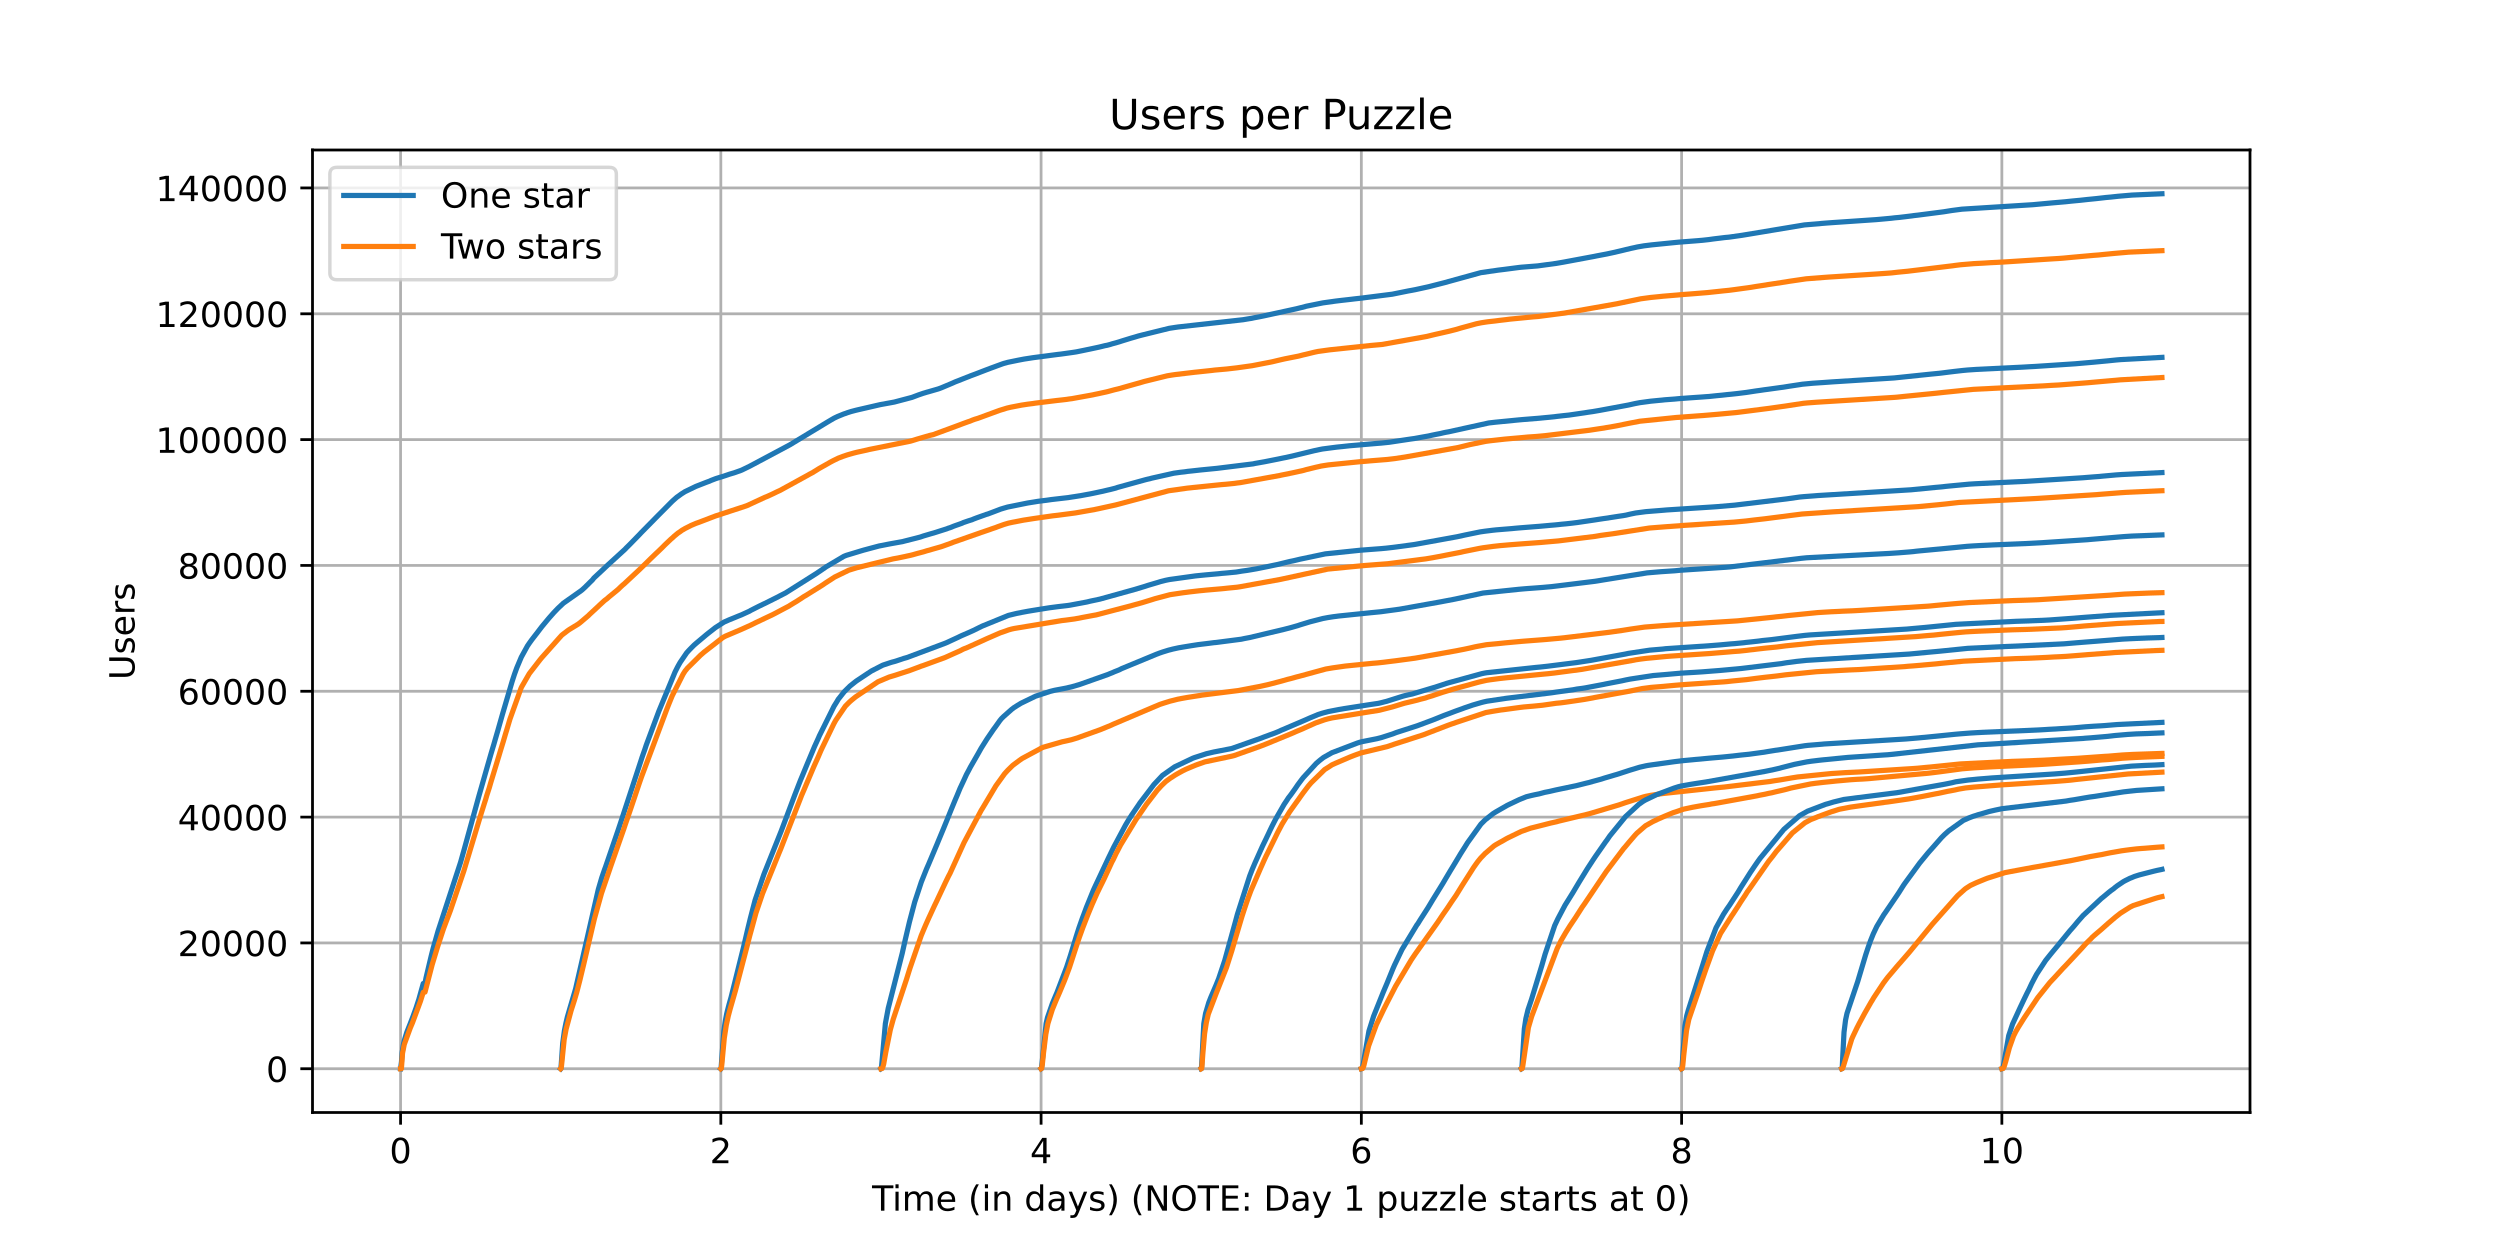 <?xml version="1.0" encoding="utf-8" standalone="no"?>
<!DOCTYPE svg PUBLIC "-//W3C//DTD SVG 1.1//EN"
  "http://www.w3.org/Graphics/SVG/1.1/DTD/svg11.dtd">
<!-- Created with matplotlib (https://matplotlib.org/) -->
<svg height="360pt" version="1.1" viewBox="0 0 720 360" width="720pt" xmlns="http://www.w3.org/2000/svg" xmlns:xlink="http://www.w3.org/1999/xlink">
 <defs>
  <style type="text/css">*{stroke-linecap:butt;stroke-linejoin:round;}</style>
 </defs>
 <g id="figure_1">
  <g id="patch_1">
   <path d="M 0 360 
L 720 360 
L 720 0 
L 0 0 
z
" style="fill:#ffffff;"/>
  </g>
  <g id="axes_1">
   <g id="patch_2">
    <path d="M 90 320.4 
L 648 320.4 
L 648 43.2 
L 90 43.2 
z
" style="fill:#ffffff;"/>
   </g>
   <g id="matplotlib.axis_1">
    <g id="xtick_1">
     <g id="line2d_1">
      <path clip-path="url(#p43f8fd5012)" d="M 115.364 320.4 
L 115.364 43.2 
" style="fill:none;stroke:#b0b0b0;stroke-linecap:square;stroke-width:0.8;"/>
     </g>
     <g id="line2d_2">
      <defs>
       <path d="M 0 0 
L 0 3.5 
" id="m42412077e1" style="stroke:#000000;stroke-width:0.8;"/>
      </defs>
      <g>
       <use style="stroke:#000000;stroke-width:0.8;" x="115.364" xlink:href="#m42412077e1" y="320.4"/>
      </g>
     </g>
     <g id="text_1">
      <!-- 0 -->
      <g transform="translate(112.182 334.998)scale(0.1 -0.1)">
       <defs>
        <path d="M 31.781 66.406 
Q 24.172 66.406 20.328 58.906 
Q 16.5 51.422 16.5 36.375 
Q 16.5 21.391 20.328 13.891 
Q 24.172 6.391 31.781 6.391 
Q 39.453 6.391 43.281 13.891 
Q 47.125 21.391 47.125 36.375 
Q 47.125 51.422 43.281 58.906 
Q 39.453 66.406 31.781 66.406 
z
M 31.781 74.219 
Q 44.047 74.219 50.516 64.516 
Q 56.984 54.828 56.984 36.375 
Q 56.984 17.969 50.516 8.266 
Q 44.047 -1.422 31.781 -1.422 
Q 19.531 -1.422 13.062 8.266 
Q 6.594 17.969 6.594 36.375 
Q 6.594 54.828 13.062 64.516 
Q 19.531 74.219 31.781 74.219 
z
" id="DejaVuSans-48"/>
       </defs>
       <use xlink:href="#DejaVuSans-48"/>
      </g>
     </g>
    </g>
    <g id="xtick_2">
     <g id="line2d_3">
      <path clip-path="url(#p43f8fd5012)" d="M 207.598 320.4 
L 207.598 43.2 
" style="fill:none;stroke:#b0b0b0;stroke-linecap:square;stroke-width:0.8;"/>
     </g>
     <g id="line2d_4">
      <g>
       <use style="stroke:#000000;stroke-width:0.8;" x="207.598" xlink:href="#m42412077e1" y="320.4"/>
      </g>
     </g>
     <g id="text_2">
      <!-- 2 -->
      <g transform="translate(204.417 334.998)scale(0.1 -0.1)">
       <defs>
        <path d="M 19.188 8.297 
L 53.609 8.297 
L 53.609 0 
L 7.328 0 
L 7.328 8.297 
Q 12.938 14.109 22.625 23.891 
Q 32.328 33.688 34.812 36.531 
Q 39.547 41.844 41.422 45.531 
Q 43.312 49.219 43.312 52.781 
Q 43.312 58.594 39.234 62.25 
Q 35.156 65.922 28.609 65.922 
Q 23.969 65.922 18.812 64.312 
Q 13.672 62.703 7.812 59.422 
L 7.812 69.391 
Q 13.766 71.781 18.938 73 
Q 24.125 74.219 28.422 74.219 
Q 39.75 74.219 46.484 68.547 
Q 53.219 62.891 53.219 53.422 
Q 53.219 48.922 51.531 44.891 
Q 49.859 40.875 45.406 35.406 
Q 44.188 33.984 37.641 27.219 
Q 31.109 20.453 19.188 8.297 
z
" id="DejaVuSans-50"/>
       </defs>
       <use xlink:href="#DejaVuSans-50"/>
      </g>
     </g>
    </g>
    <g id="xtick_3">
     <g id="line2d_5">
      <path clip-path="url(#p43f8fd5012)" d="M 299.832 320.4 
L 299.832 43.2 
" style="fill:none;stroke:#b0b0b0;stroke-linecap:square;stroke-width:0.8;"/>
     </g>
     <g id="line2d_6">
      <g>
       <use style="stroke:#000000;stroke-width:0.8;" x="299.832" xlink:href="#m42412077e1" y="320.4"/>
      </g>
     </g>
     <g id="text_3">
      <!-- 4 -->
      <g transform="translate(296.651 334.998)scale(0.1 -0.1)">
       <defs>
        <path d="M 37.797 64.312 
L 12.891 25.391 
L 37.797 25.391 
z
M 35.203 72.906 
L 47.609 72.906 
L 47.609 25.391 
L 58.016 25.391 
L 58.016 17.188 
L 47.609 17.188 
L 47.609 0 
L 37.797 0 
L 37.797 17.188 
L 4.891 17.188 
L 4.891 26.703 
z
" id="DejaVuSans-52"/>
       </defs>
       <use xlink:href="#DejaVuSans-52"/>
      </g>
     </g>
    </g>
    <g id="xtick_4">
     <g id="line2d_7">
      <path clip-path="url(#p43f8fd5012)" d="M 392.067 320.4 
L 392.067 43.2 
" style="fill:none;stroke:#b0b0b0;stroke-linecap:square;stroke-width:0.8;"/>
     </g>
     <g id="line2d_8">
      <g>
       <use style="stroke:#000000;stroke-width:0.8;" x="392.067" xlink:href="#m42412077e1" y="320.4"/>
      </g>
     </g>
     <g id="text_4">
      <!-- 6 -->
      <g transform="translate(388.885 334.998)scale(0.1 -0.1)">
       <defs>
        <path d="M 33.016 40.375 
Q 26.375 40.375 22.484 35.828 
Q 18.609 31.297 18.609 23.391 
Q 18.609 15.531 22.484 10.953 
Q 26.375 6.391 33.016 6.391 
Q 39.656 6.391 43.531 10.953 
Q 47.406 15.531 47.406 23.391 
Q 47.406 31.297 43.531 35.828 
Q 39.656 40.375 33.016 40.375 
z
M 52.594 71.297 
L 52.594 62.312 
Q 48.875 64.062 45.094 64.984 
Q 41.312 65.922 37.594 65.922 
Q 27.828 65.922 22.672 59.328 
Q 17.531 52.734 16.797 39.406 
Q 19.672 43.656 24.016 45.922 
Q 28.375 48.188 33.594 48.188 
Q 44.578 48.188 50.953 41.516 
Q 57.328 34.859 57.328 23.391 
Q 57.328 12.156 50.688 5.359 
Q 44.047 -1.422 33.016 -1.422 
Q 20.359 -1.422 13.672 8.266 
Q 6.984 17.969 6.984 36.375 
Q 6.984 53.656 15.188 63.938 
Q 23.391 74.219 37.203 74.219 
Q 40.922 74.219 44.703 73.484 
Q 48.484 72.75 52.594 71.297 
z
" id="DejaVuSans-54"/>
       </defs>
       <use xlink:href="#DejaVuSans-54"/>
      </g>
     </g>
    </g>
    <g id="xtick_5">
     <g id="line2d_9">
      <path clip-path="url(#p43f8fd5012)" d="M 484.301 320.4 
L 484.301 43.2 
" style="fill:none;stroke:#b0b0b0;stroke-linecap:square;stroke-width:0.8;"/>
     </g>
     <g id="line2d_10">
      <g>
       <use style="stroke:#000000;stroke-width:0.8;" x="484.301" xlink:href="#m42412077e1" y="320.4"/>
      </g>
     </g>
     <g id="text_5">
      <!-- 8 -->
      <g transform="translate(481.12 334.998)scale(0.1 -0.1)">
       <defs>
        <path d="M 31.781 34.625 
Q 24.75 34.625 20.719 30.859 
Q 16.703 27.094 16.703 20.516 
Q 16.703 13.922 20.719 10.156 
Q 24.75 6.391 31.781 6.391 
Q 38.812 6.391 42.859 10.172 
Q 46.922 13.969 46.922 20.516 
Q 46.922 27.094 42.891 30.859 
Q 38.875 34.625 31.781 34.625 
z
M 21.922 38.812 
Q 15.578 40.375 12.031 44.719 
Q 8.5 49.078 8.5 55.328 
Q 8.5 64.062 14.719 69.141 
Q 20.953 74.219 31.781 74.219 
Q 42.672 74.219 48.875 69.141 
Q 55.078 64.062 55.078 55.328 
Q 55.078 49.078 51.531 44.719 
Q 48 40.375 41.703 38.812 
Q 48.828 37.156 52.797 32.312 
Q 56.781 27.484 56.781 20.516 
Q 56.781 9.906 50.312 4.234 
Q 43.844 -1.422 31.781 -1.422 
Q 19.734 -1.422 13.25 4.234 
Q 6.781 9.906 6.781 20.516 
Q 6.781 27.484 10.781 32.312 
Q 14.797 37.156 21.922 38.812 
z
M 18.312 54.391 
Q 18.312 48.734 21.844 45.562 
Q 25.391 42.391 31.781 42.391 
Q 38.141 42.391 41.719 45.562 
Q 45.312 48.734 45.312 54.391 
Q 45.312 60.062 41.719 63.234 
Q 38.141 66.406 31.781 66.406 
Q 25.391 66.406 21.844 63.234 
Q 18.312 60.062 18.312 54.391 
z
" id="DejaVuSans-56"/>
       </defs>
       <use xlink:href="#DejaVuSans-56"/>
      </g>
     </g>
    </g>
    <g id="xtick_6">
     <g id="line2d_11">
      <path clip-path="url(#p43f8fd5012)" d="M 576.535 320.4 
L 576.535 43.2 
" style="fill:none;stroke:#b0b0b0;stroke-linecap:square;stroke-width:0.8;"/>
     </g>
     <g id="line2d_12">
      <g>
       <use style="stroke:#000000;stroke-width:0.8;" x="576.535" xlink:href="#m42412077e1" y="320.4"/>
      </g>
     </g>
     <g id="text_6">
      <!-- 10 -->
      <g transform="translate(570.173 334.998)scale(0.1 -0.1)">
       <defs>
        <path d="M 12.406 8.297 
L 28.516 8.297 
L 28.516 63.922 
L 10.984 60.406 
L 10.984 69.391 
L 28.422 72.906 
L 38.281 72.906 
L 38.281 8.297 
L 54.391 8.297 
L 54.391 0 
L 12.406 0 
z
" id="DejaVuSans-49"/>
       </defs>
       <use xlink:href="#DejaVuSans-49"/>
       <use x="63.623" xlink:href="#DejaVuSans-48"/>
      </g>
     </g>
    </g>
    <g id="text_7">
     <!-- Time (in days) (NOTE: Day 1 puzzle starts at 0) -->
     <g transform="translate(251.161 348.677)scale(0.1 -0.1)">
      <defs>
       <path d="M -0.297 72.906 
L 61.375 72.906 
L 61.375 64.594 
L 35.5 64.594 
L 35.5 0 
L 25.594 0 
L 25.594 64.594 
L -0.297 64.594 
z
" id="DejaVuSans-84"/>
       <path d="M 9.422 54.688 
L 18.406 54.688 
L 18.406 0 
L 9.422 0 
z
M 9.422 75.984 
L 18.406 75.984 
L 18.406 64.594 
L 9.422 64.594 
z
" id="DejaVuSans-105"/>
       <path d="M 52 44.188 
Q 55.375 50.25 60.062 53.125 
Q 64.75 56 71.094 56 
Q 79.641 56 84.281 50.016 
Q 88.922 44.047 88.922 33.016 
L 88.922 0 
L 79.891 0 
L 79.891 32.719 
Q 79.891 40.578 77.094 44.375 
Q 74.312 48.188 68.609 48.188 
Q 61.625 48.188 57.562 43.547 
Q 53.516 38.922 53.516 30.906 
L 53.516 0 
L 44.484 0 
L 44.484 32.719 
Q 44.484 40.625 41.703 44.406 
Q 38.922 48.188 33.109 48.188 
Q 26.219 48.188 22.156 43.531 
Q 18.109 38.875 18.109 30.906 
L 18.109 0 
L 9.078 0 
L 9.078 54.688 
L 18.109 54.688 
L 18.109 46.188 
Q 21.188 51.219 25.484 53.609 
Q 29.781 56 35.688 56 
Q 41.656 56 45.828 52.969 
Q 50 49.953 52 44.188 
z
" id="DejaVuSans-109"/>
       <path d="M 56.203 29.594 
L 56.203 25.203 
L 14.891 25.203 
Q 15.484 15.922 20.484 11.062 
Q 25.484 6.203 34.422 6.203 
Q 39.594 6.203 44.453 7.469 
Q 49.312 8.734 54.109 11.281 
L 54.109 2.781 
Q 49.266 0.734 44.188 -0.344 
Q 39.109 -1.422 33.891 -1.422 
Q 20.797 -1.422 13.156 6.188 
Q 5.516 13.812 5.516 26.812 
Q 5.516 40.234 12.766 48.109 
Q 20.016 56 32.328 56 
Q 43.359 56 49.781 48.891 
Q 56.203 41.797 56.203 29.594 
z
M 47.219 32.234 
Q 47.125 39.594 43.094 43.984 
Q 39.062 48.391 32.422 48.391 
Q 24.906 48.391 20.391 44.141 
Q 15.875 39.891 15.188 32.172 
z
" id="DejaVuSans-101"/>
       <path id="DejaVuSans-32"/>
       <path d="M 31 75.875 
Q 24.469 64.656 21.281 53.656 
Q 18.109 42.672 18.109 31.391 
Q 18.109 20.125 21.312 9.062 
Q 24.516 -2 31 -13.188 
L 23.188 -13.188 
Q 15.875 -1.703 12.234 9.375 
Q 8.594 20.453 8.594 31.391 
Q 8.594 42.281 12.203 53.312 
Q 15.828 64.359 23.188 75.875 
z
" id="DejaVuSans-40"/>
       <path d="M 54.891 33.016 
L 54.891 0 
L 45.906 0 
L 45.906 32.719 
Q 45.906 40.484 42.875 44.328 
Q 39.844 48.188 33.797 48.188 
Q 26.516 48.188 22.312 43.547 
Q 18.109 38.922 18.109 30.906 
L 18.109 0 
L 9.078 0 
L 9.078 54.688 
L 18.109 54.688 
L 18.109 46.188 
Q 21.344 51.125 25.703 53.562 
Q 30.078 56 35.797 56 
Q 45.219 56 50.047 50.172 
Q 54.891 44.344 54.891 33.016 
z
" id="DejaVuSans-110"/>
       <path d="M 45.406 46.391 
L 45.406 75.984 
L 54.391 75.984 
L 54.391 0 
L 45.406 0 
L 45.406 8.203 
Q 42.578 3.328 38.25 0.953 
Q 33.938 -1.422 27.875 -1.422 
Q 17.969 -1.422 11.734 6.484 
Q 5.516 14.406 5.516 27.297 
Q 5.516 40.188 11.734 48.094 
Q 17.969 56 27.875 56 
Q 33.938 56 38.25 53.625 
Q 42.578 51.266 45.406 46.391 
z
M 14.797 27.297 
Q 14.797 17.391 18.875 11.75 
Q 22.953 6.109 30.078 6.109 
Q 37.203 6.109 41.297 11.75 
Q 45.406 17.391 45.406 27.297 
Q 45.406 37.203 41.297 42.844 
Q 37.203 48.484 30.078 48.484 
Q 22.953 48.484 18.875 42.844 
Q 14.797 37.203 14.797 27.297 
z
" id="DejaVuSans-100"/>
       <path d="M 34.281 27.484 
Q 23.391 27.484 19.188 25 
Q 14.984 22.516 14.984 16.5 
Q 14.984 11.719 18.141 8.906 
Q 21.297 6.109 26.703 6.109 
Q 34.188 6.109 38.703 11.406 
Q 43.219 16.703 43.219 25.484 
L 43.219 27.484 
z
M 52.203 31.203 
L 52.203 0 
L 43.219 0 
L 43.219 8.297 
Q 40.141 3.328 35.547 0.953 
Q 30.953 -1.422 24.312 -1.422 
Q 15.922 -1.422 10.953 3.297 
Q 6 8.016 6 15.922 
Q 6 25.141 12.172 29.828 
Q 18.359 34.516 30.609 34.516 
L 43.219 34.516 
L 43.219 35.406 
Q 43.219 41.609 39.141 45 
Q 35.062 48.391 27.688 48.391 
Q 23 48.391 18.547 47.266 
Q 14.109 46.141 10.016 43.891 
L 10.016 52.203 
Q 14.938 54.109 19.578 55.047 
Q 24.219 56 28.609 56 
Q 40.484 56 46.344 49.844 
Q 52.203 43.703 52.203 31.203 
z
" id="DejaVuSans-97"/>
       <path d="M 32.172 -5.078 
Q 28.375 -14.844 24.75 -17.812 
Q 21.141 -20.797 15.094 -20.797 
L 7.906 -20.797 
L 7.906 -13.281 
L 13.188 -13.281 
Q 16.891 -13.281 18.938 -11.516 
Q 21 -9.766 23.484 -3.219 
L 25.094 0.875 
L 2.984 54.688 
L 12.5 54.688 
L 29.594 11.922 
L 46.688 54.688 
L 56.203 54.688 
z
" id="DejaVuSans-121"/>
       <path d="M 44.281 53.078 
L 44.281 44.578 
Q 40.484 46.531 36.375 47.5 
Q 32.281 48.484 27.875 48.484 
Q 21.188 48.484 17.844 46.438 
Q 14.5 44.391 14.5 40.281 
Q 14.5 37.156 16.891 35.375 
Q 19.281 33.594 26.516 31.984 
L 29.594 31.297 
Q 39.156 29.25 43.188 25.516 
Q 47.219 21.781 47.219 15.094 
Q 47.219 7.469 41.188 3.016 
Q 35.156 -1.422 24.609 -1.422 
Q 20.219 -1.422 15.453 -0.562 
Q 10.688 0.297 5.422 2 
L 5.422 11.281 
Q 10.406 8.688 15.234 7.391 
Q 20.062 6.109 24.812 6.109 
Q 31.156 6.109 34.562 8.281 
Q 37.984 10.453 37.984 14.406 
Q 37.984 18.062 35.516 20.016 
Q 33.062 21.969 24.703 23.781 
L 21.578 24.516 
Q 13.234 26.266 9.516 29.906 
Q 5.812 33.547 5.812 39.891 
Q 5.812 47.609 11.281 51.797 
Q 16.75 56 26.812 56 
Q 31.781 56 36.172 55.266 
Q 40.578 54.547 44.281 53.078 
z
" id="DejaVuSans-115"/>
       <path d="M 8.016 75.875 
L 15.828 75.875 
Q 23.141 64.359 26.781 53.312 
Q 30.422 42.281 30.422 31.391 
Q 30.422 20.453 26.781 9.375 
Q 23.141 -1.703 15.828 -13.188 
L 8.016 -13.188 
Q 14.5 -2 17.703 9.062 
Q 20.906 20.125 20.906 31.391 
Q 20.906 42.672 17.703 53.656 
Q 14.5 64.656 8.016 75.875 
z
" id="DejaVuSans-41"/>
       <path d="M 9.812 72.906 
L 23.094 72.906 
L 55.422 11.922 
L 55.422 72.906 
L 64.984 72.906 
L 64.984 0 
L 51.703 0 
L 19.391 60.984 
L 19.391 0 
L 9.812 0 
z
" id="DejaVuSans-78"/>
       <path d="M 39.406 66.219 
Q 28.656 66.219 22.328 58.203 
Q 16.016 50.203 16.016 36.375 
Q 16.016 22.609 22.328 14.594 
Q 28.656 6.594 39.406 6.594 
Q 50.141 6.594 56.422 14.594 
Q 62.703 22.609 62.703 36.375 
Q 62.703 50.203 56.422 58.203 
Q 50.141 66.219 39.406 66.219 
z
M 39.406 74.219 
Q 54.734 74.219 63.906 63.938 
Q 73.094 53.656 73.094 36.375 
Q 73.094 19.141 63.906 8.859 
Q 54.734 -1.422 39.406 -1.422 
Q 24.031 -1.422 14.812 8.828 
Q 5.609 19.094 5.609 36.375 
Q 5.609 53.656 14.812 63.938 
Q 24.031 74.219 39.406 74.219 
z
" id="DejaVuSans-79"/>
       <path d="M 9.812 72.906 
L 55.906 72.906 
L 55.906 64.594 
L 19.672 64.594 
L 19.672 43.016 
L 54.391 43.016 
L 54.391 34.719 
L 19.672 34.719 
L 19.672 8.297 
L 56.781 8.297 
L 56.781 0 
L 9.812 0 
z
" id="DejaVuSans-69"/>
       <path d="M 11.719 12.406 
L 22.016 12.406 
L 22.016 0 
L 11.719 0 
z
M 11.719 51.703 
L 22.016 51.703 
L 22.016 39.312 
L 11.719 39.312 
z
" id="DejaVuSans-58"/>
       <path d="M 19.672 64.797 
L 19.672 8.109 
L 31.594 8.109 
Q 46.688 8.109 53.688 14.938 
Q 60.688 21.781 60.688 36.531 
Q 60.688 51.172 53.688 57.984 
Q 46.688 64.797 31.594 64.797 
z
M 9.812 72.906 
L 30.078 72.906 
Q 51.266 72.906 61.172 64.094 
Q 71.094 55.281 71.094 36.531 
Q 71.094 17.672 61.125 8.828 
Q 51.172 0 30.078 0 
L 9.812 0 
z
" id="DejaVuSans-68"/>
       <path d="M 18.109 8.203 
L 18.109 -20.797 
L 9.078 -20.797 
L 9.078 54.688 
L 18.109 54.688 
L 18.109 46.391 
Q 20.953 51.266 25.266 53.625 
Q 29.594 56 35.594 56 
Q 45.562 56 51.781 48.094 
Q 58.016 40.188 58.016 27.297 
Q 58.016 14.406 51.781 6.484 
Q 45.562 -1.422 35.594 -1.422 
Q 29.594 -1.422 25.266 0.953 
Q 20.953 3.328 18.109 8.203 
z
M 48.688 27.297 
Q 48.688 37.203 44.609 42.844 
Q 40.531 48.484 33.406 48.484 
Q 26.266 48.484 22.188 42.844 
Q 18.109 37.203 18.109 27.297 
Q 18.109 17.391 22.188 11.75 
Q 26.266 6.109 33.406 6.109 
Q 40.531 6.109 44.609 11.75 
Q 48.688 17.391 48.688 27.297 
z
" id="DejaVuSans-112"/>
       <path d="M 8.5 21.578 
L 8.5 54.688 
L 17.484 54.688 
L 17.484 21.922 
Q 17.484 14.156 20.5 10.266 
Q 23.531 6.391 29.594 6.391 
Q 36.859 6.391 41.078 11.031 
Q 45.312 15.672 45.312 23.688 
L 45.312 54.688 
L 54.297 54.688 
L 54.297 0 
L 45.312 0 
L 45.312 8.406 
Q 42.047 3.422 37.719 1 
Q 33.406 -1.422 27.688 -1.422 
Q 18.266 -1.422 13.375 4.438 
Q 8.5 10.297 8.5 21.578 
z
M 31.109 56 
z
" id="DejaVuSans-117"/>
       <path d="M 5.516 54.688 
L 48.188 54.688 
L 48.188 46.484 
L 14.406 7.172 
L 48.188 7.172 
L 48.188 0 
L 4.297 0 
L 4.297 8.203 
L 38.094 47.516 
L 5.516 47.516 
z
" id="DejaVuSans-122"/>
       <path d="M 9.422 75.984 
L 18.406 75.984 
L 18.406 0 
L 9.422 0 
z
" id="DejaVuSans-108"/>
       <path d="M 18.312 70.219 
L 18.312 54.688 
L 36.812 54.688 
L 36.812 47.703 
L 18.312 47.703 
L 18.312 18.016 
Q 18.312 11.328 20.141 9.422 
Q 21.969 7.516 27.594 7.516 
L 36.812 7.516 
L 36.812 0 
L 27.594 0 
Q 17.188 0 13.234 3.875 
Q 9.281 7.766 9.281 18.016 
L 9.281 47.703 
L 2.688 47.703 
L 2.688 54.688 
L 9.281 54.688 
L 9.281 70.219 
z
" id="DejaVuSans-116"/>
       <path d="M 41.109 46.297 
Q 39.594 47.172 37.812 47.578 
Q 36.031 48 33.891 48 
Q 26.266 48 22.188 43.047 
Q 18.109 38.094 18.109 28.812 
L 18.109 0 
L 9.078 0 
L 9.078 54.688 
L 18.109 54.688 
L 18.109 46.188 
Q 20.953 51.172 25.484 53.578 
Q 30.031 56 36.531 56 
Q 37.453 56 38.578 55.875 
Q 39.703 55.766 41.062 55.516 
z
" id="DejaVuSans-114"/>
      </defs>
      <use xlink:href="#DejaVuSans-84"/>
      <use x="57.959" xlink:href="#DejaVuSans-105"/>
      <use x="85.742" xlink:href="#DejaVuSans-109"/>
      <use x="183.154" xlink:href="#DejaVuSans-101"/>
      <use x="244.678" xlink:href="#DejaVuSans-32"/>
      <use x="276.465" xlink:href="#DejaVuSans-40"/>
      <use x="315.479" xlink:href="#DejaVuSans-105"/>
      <use x="343.262" xlink:href="#DejaVuSans-110"/>
      <use x="406.641" xlink:href="#DejaVuSans-32"/>
      <use x="438.428" xlink:href="#DejaVuSans-100"/>
      <use x="501.904" xlink:href="#DejaVuSans-97"/>
      <use x="563.184" xlink:href="#DejaVuSans-121"/>
      <use x="622.363" xlink:href="#DejaVuSans-115"/>
      <use x="674.463" xlink:href="#DejaVuSans-41"/>
      <use x="713.477" xlink:href="#DejaVuSans-32"/>
      <use x="745.264" xlink:href="#DejaVuSans-40"/>
      <use x="784.277" xlink:href="#DejaVuSans-78"/>
      <use x="859.082" xlink:href="#DejaVuSans-79"/>
      <use x="937.793" xlink:href="#DejaVuSans-84"/>
      <use x="998.877" xlink:href="#DejaVuSans-69"/>
      <use x="1062.061" xlink:href="#DejaVuSans-58"/>
      <use x="1095.752" xlink:href="#DejaVuSans-32"/>
      <use x="1127.539" xlink:href="#DejaVuSans-68"/>
      <use x="1204.541" xlink:href="#DejaVuSans-97"/>
      <use x="1265.82" xlink:href="#DejaVuSans-121"/>
      <use x="1325" xlink:href="#DejaVuSans-32"/>
      <use x="1356.787" xlink:href="#DejaVuSans-49"/>
      <use x="1420.41" xlink:href="#DejaVuSans-32"/>
      <use x="1452.197" xlink:href="#DejaVuSans-112"/>
      <use x="1515.674" xlink:href="#DejaVuSans-117"/>
      <use x="1579.053" xlink:href="#DejaVuSans-122"/>
      <use x="1631.543" xlink:href="#DejaVuSans-122"/>
      <use x="1684.033" xlink:href="#DejaVuSans-108"/>
      <use x="1711.816" xlink:href="#DejaVuSans-101"/>
      <use x="1773.34" xlink:href="#DejaVuSans-32"/>
      <use x="1805.127" xlink:href="#DejaVuSans-115"/>
      <use x="1857.227" xlink:href="#DejaVuSans-116"/>
      <use x="1896.436" xlink:href="#DejaVuSans-97"/>
      <use x="1957.715" xlink:href="#DejaVuSans-114"/>
      <use x="1998.828" xlink:href="#DejaVuSans-116"/>
      <use x="2038.037" xlink:href="#DejaVuSans-115"/>
      <use x="2090.137" xlink:href="#DejaVuSans-32"/>
      <use x="2121.924" xlink:href="#DejaVuSans-97"/>
      <use x="2183.203" xlink:href="#DejaVuSans-116"/>
      <use x="2222.412" xlink:href="#DejaVuSans-32"/>
      <use x="2254.199" xlink:href="#DejaVuSans-48"/>
      <use x="2317.822" xlink:href="#DejaVuSans-41"/>
     </g>
    </g>
   </g>
   <g id="matplotlib.axis_2">
    <g id="ytick_1">
     <g id="line2d_13">
      <path clip-path="url(#p43f8fd5012)" d="M 90 307.8 
L 648 307.8 
" style="fill:none;stroke:#b0b0b0;stroke-linecap:square;stroke-width:0.8;"/>
     </g>
     <g id="line2d_14">
      <defs>
       <path d="M 0 0 
L -3.5 0 
" id="mb5c3846693" style="stroke:#000000;stroke-width:0.8;"/>
      </defs>
      <g>
       <use style="stroke:#000000;stroke-width:0.8;" x="90" xlink:href="#mb5c3846693" y="307.8"/>
      </g>
     </g>
     <g id="text_8">
      <!-- 0 -->
      <g transform="translate(76.638 311.599)scale(0.1 -0.1)">
       <use xlink:href="#DejaVuSans-48"/>
      </g>
     </g>
    </g>
    <g id="ytick_2">
     <g id="line2d_15">
      <path clip-path="url(#p43f8fd5012)" d="M 90 271.562 
L 648 271.562 
" style="fill:none;stroke:#b0b0b0;stroke-linecap:square;stroke-width:0.8;"/>
     </g>
     <g id="line2d_16">
      <g>
       <use style="stroke:#000000;stroke-width:0.8;" x="90" xlink:href="#mb5c3846693" y="271.562"/>
      </g>
     </g>
     <g id="text_9">
      <!-- 20000 -->
      <g transform="translate(51.188 275.361)scale(0.1 -0.1)">
       <use xlink:href="#DejaVuSans-50"/>
       <use x="63.623" xlink:href="#DejaVuSans-48"/>
       <use x="127.246" xlink:href="#DejaVuSans-48"/>
       <use x="190.869" xlink:href="#DejaVuSans-48"/>
       <use x="254.492" xlink:href="#DejaVuSans-48"/>
      </g>
     </g>
    </g>
    <g id="ytick_3">
     <g id="line2d_17">
      <path clip-path="url(#p43f8fd5012)" d="M 90 235.323 
L 648 235.323 
" style="fill:none;stroke:#b0b0b0;stroke-linecap:square;stroke-width:0.8;"/>
     </g>
     <g id="line2d_18">
      <g>
       <use style="stroke:#000000;stroke-width:0.8;" x="90" xlink:href="#mb5c3846693" y="235.323"/>
      </g>
     </g>
     <g id="text_10">
      <!-- 40000 -->
      <g transform="translate(51.188 239.122)scale(0.1 -0.1)">
       <use xlink:href="#DejaVuSans-52"/>
       <use x="63.623" xlink:href="#DejaVuSans-48"/>
       <use x="127.246" xlink:href="#DejaVuSans-48"/>
       <use x="190.869" xlink:href="#DejaVuSans-48"/>
       <use x="254.492" xlink:href="#DejaVuSans-48"/>
      </g>
     </g>
    </g>
    <g id="ytick_4">
     <g id="line2d_19">
      <path clip-path="url(#p43f8fd5012)" d="M 90 199.085 
L 648 199.085 
" style="fill:none;stroke:#b0b0b0;stroke-linecap:square;stroke-width:0.8;"/>
     </g>
     <g id="line2d_20">
      <g>
       <use style="stroke:#000000;stroke-width:0.8;" x="90" xlink:href="#mb5c3846693" y="199.085"/>
      </g>
     </g>
     <g id="text_11">
      <!-- 60000 -->
      <g transform="translate(51.188 202.884)scale(0.1 -0.1)">
       <use xlink:href="#DejaVuSans-54"/>
       <use x="63.623" xlink:href="#DejaVuSans-48"/>
       <use x="127.246" xlink:href="#DejaVuSans-48"/>
       <use x="190.869" xlink:href="#DejaVuSans-48"/>
       <use x="254.492" xlink:href="#DejaVuSans-48"/>
      </g>
     </g>
    </g>
    <g id="ytick_5">
     <g id="line2d_21">
      <path clip-path="url(#p43f8fd5012)" d="M 90 162.846 
L 648 162.846 
" style="fill:none;stroke:#b0b0b0;stroke-linecap:square;stroke-width:0.8;"/>
     </g>
     <g id="line2d_22">
      <g>
       <use style="stroke:#000000;stroke-width:0.8;" x="90" xlink:href="#mb5c3846693" y="162.846"/>
      </g>
     </g>
     <g id="text_12">
      <!-- 80000 -->
      <g transform="translate(51.188 166.646)scale(0.1 -0.1)">
       <use xlink:href="#DejaVuSans-56"/>
       <use x="63.623" xlink:href="#DejaVuSans-48"/>
       <use x="127.246" xlink:href="#DejaVuSans-48"/>
       <use x="190.869" xlink:href="#DejaVuSans-48"/>
       <use x="254.492" xlink:href="#DejaVuSans-48"/>
      </g>
     </g>
    </g>
    <g id="ytick_6">
     <g id="line2d_23">
      <path clip-path="url(#p43f8fd5012)" d="M 90 126.608 
L 648 126.608 
" style="fill:none;stroke:#b0b0b0;stroke-linecap:square;stroke-width:0.8;"/>
     </g>
     <g id="line2d_24">
      <g>
       <use style="stroke:#000000;stroke-width:0.8;" x="90" xlink:href="#mb5c3846693" y="126.608"/>
      </g>
     </g>
     <g id="text_13">
      <!-- 100000 -->
      <g transform="translate(44.825 130.407)scale(0.1 -0.1)">
       <use xlink:href="#DejaVuSans-49"/>
       <use x="63.623" xlink:href="#DejaVuSans-48"/>
       <use x="127.246" xlink:href="#DejaVuSans-48"/>
       <use x="190.869" xlink:href="#DejaVuSans-48"/>
       <use x="254.492" xlink:href="#DejaVuSans-48"/>
       <use x="318.115" xlink:href="#DejaVuSans-48"/>
      </g>
     </g>
    </g>
    <g id="ytick_7">
     <g id="line2d_25">
      <path clip-path="url(#p43f8fd5012)" d="M 90 90.37 
L 648 90.37 
" style="fill:none;stroke:#b0b0b0;stroke-linecap:square;stroke-width:0.8;"/>
     </g>
     <g id="line2d_26">
      <g>
       <use style="stroke:#000000;stroke-width:0.8;" x="90" xlink:href="#mb5c3846693" y="90.37"/>
      </g>
     </g>
     <g id="text_14">
      <!-- 120000 -->
      <g transform="translate(44.825 94.169)scale(0.1 -0.1)">
       <use xlink:href="#DejaVuSans-49"/>
       <use x="63.623" xlink:href="#DejaVuSans-50"/>
       <use x="127.246" xlink:href="#DejaVuSans-48"/>
       <use x="190.869" xlink:href="#DejaVuSans-48"/>
       <use x="254.492" xlink:href="#DejaVuSans-48"/>
       <use x="318.115" xlink:href="#DejaVuSans-48"/>
      </g>
     </g>
    </g>
    <g id="ytick_8">
     <g id="line2d_27">
      <path clip-path="url(#p43f8fd5012)" d="M 90 54.131 
L 648 54.131 
" style="fill:none;stroke:#b0b0b0;stroke-linecap:square;stroke-width:0.8;"/>
     </g>
     <g id="line2d_28">
      <g>
       <use style="stroke:#000000;stroke-width:0.8;" x="90" xlink:href="#mb5c3846693" y="54.131"/>
      </g>
     </g>
     <g id="text_15">
      <!-- 140000 -->
      <g transform="translate(44.825 57.93)scale(0.1 -0.1)">
       <use xlink:href="#DejaVuSans-49"/>
       <use x="63.623" xlink:href="#DejaVuSans-52"/>
       <use x="127.246" xlink:href="#DejaVuSans-48"/>
       <use x="190.869" xlink:href="#DejaVuSans-48"/>
       <use x="254.492" xlink:href="#DejaVuSans-48"/>
       <use x="318.115" xlink:href="#DejaVuSans-48"/>
      </g>
     </g>
    </g>
    <g id="text_16">
     <!-- Users -->
     <g transform="translate(38.745 195.801)rotate(-90)scale(0.1 -0.1)">
      <defs>
       <path d="M 8.688 72.906 
L 18.609 72.906 
L 18.609 28.609 
Q 18.609 16.891 22.844 11.734 
Q 27.094 6.594 36.625 6.594 
Q 46.094 6.594 50.344 11.734 
Q 54.594 16.891 54.594 28.609 
L 54.594 72.906 
L 64.5 72.906 
L 64.5 27.391 
Q 64.5 13.141 57.438 5.859 
Q 50.391 -1.422 36.625 -1.422 
Q 22.797 -1.422 15.734 5.859 
Q 8.688 13.141 8.688 27.391 
z
" id="DejaVuSans-85"/>
      </defs>
      <use xlink:href="#DejaVuSans-85"/>
      <use x="73.193" xlink:href="#DejaVuSans-115"/>
      <use x="125.293" xlink:href="#DejaVuSans-101"/>
      <use x="186.816" xlink:href="#DejaVuSans-114"/>
      <use x="227.93" xlink:href="#DejaVuSans-115"/>
     </g>
    </g>
   </g>
   <g id="line2d_29">
    <path clip-path="url(#p43f8fd5012)" d="M 115.364 307.8 
L 115.616 305.876 
L 115.824 303.102 
L 116.173 300.844 
L 116.459 299.596 
L 117.168 297.282 
L 118.087 294.964 
L 118.942 292.738 
L 119.829 290.282 
L 120.653 287.733 
L 121.382 285.1 
L 121.896 283.256 
L 122.406 283.08 
L 122.692 281.623 
L 124.187 275.332 
L 124.759 273.085 
L 126.142 268.211 
L 132.64 248.355 
L 133.656 244.742 
L 137.93 229.237 
L 138.386 227.644 
L 140.322 220.871 
L 141.447 216.963 
L 142.227 214.363 
L 142.682 212.777 
L 143.379 210.393 
L 144.678 205.818 
L 147.498 196.242 
L 148.163 194.196 
L 148.163 194.196 
L 148.831 192.35 
L 150.132 189.257 
L 151.902 186.034 
L 152.536 185.108 
L 153.139 184.272 
L 154.853 182.055 
L 155.894 180.685 
L 156.276 180.21 
L 157.106 179.213 
L 157.606 178.61 
L 158.113 178.003 
L 159.38 176.568 
L 159.92 175.994 
L 160.217 175.689 
L 160.597 175.283 
L 162.264 173.711 
L 167.327 170.143 
L 167.683 169.86 
L 168.57 169.049 
L 168.978 168.623 
L 169.108 168.52 
L 169.932 167.684 
L 170.501 167.137 
L 170.629 167.001 
L 171.041 166.474 
L 171.041 166.474 
L 174.748 163.002 
L 175.072 162.694 
L 180.008 158.186 
L 180.372 157.788 
L 180.61 157.561 
L 181.402 156.776 
L 181.687 156.481 
L 184.285 153.816 
L 184.665 153.401 
L 188.341 149.674 
L 188.848 149.154 
L 189.705 148.288 
L 193.442 144.526 
L 193.769 144.216 
L 194.931 143.191 
L 195.389 142.877 
L 195.913 142.493 
L 196.214 142.272 
L 197.262 141.605 
L 200.413 140.083 
L 201.104 139.813 
L 203.36 138.933 
L 203.804 138.766 
L 204.343 138.574 
L 204.343 138.574 
L 204.755 138.375 
L 206.18 137.829 
L 206.533 137.719 
L 208.024 137.26 
L 209.032 136.931 
L 209.421 136.8 
L 210.078 136.57 
L 211.485 136.157 
L 213.373 135.485 
L 213.677 135.36 
L 215.901 134.278 
L 227.476 128.108 
L 238.187 121.627 
L 239.394 120.911 
L 240.219 120.433 
L 241.204 119.96 
L 243.033 119.214 
L 243.618 119.029 
L 243.935 118.898 
L 245.093 118.525 
L 245.777 118.344 
L 246.487 118.159 
L 247.215 117.985 
L 253.523 116.53 
L 255.333 116.2 
L 256.603 115.97 
L 257.586 115.785 
L 262.602 114.457 
L 262.868 114.363 
L 263.977 113.943 
L 264.602 113.707 
L 264.927 113.6 
L 265.878 113.272 
L 266.322 113.142 
L 266.955 112.948 
L 267.43 112.821 
L 270.189 112.022 
L 270.665 111.857 
L 271.204 111.647 
L 274.347 110.324 
L 275.034 110.009 
L 275.51 109.821 
L 275.858 109.692 
L 278.457 108.661 
L 279.108 108.418 
L 279.407 108.282 
L 280.897 107.733 
L 283.939 106.559 
L 285.014 106.16 
L 285.207 106.077 
L 286.221 105.708 
L 286.221 105.708 
L 287.015 105.412 
L 288.698 104.798 
L 289.143 104.653 
L 289.683 104.513 
L 290.247 104.352 
L 293.271 103.731 
L 293.842 103.622 
L 294.906 103.417 
L 297.589 103.002 
L 301.22 102.528 
L 302.023 102.419 
L 304.594 102.082 
L 305.561 101.971 
L 308.816 101.517 
L 309.292 101.446 
L 309.997 101.335 
L 311.993 100.931 
L 313.039 100.71 
L 313.799 100.556 
L 313.799 100.556 
L 316.496 99.978 
L 317.258 99.793 
L 318.242 99.549 
L 318.845 99.44 
L 319.766 99.195 
L 320.273 99.027 
L 321.404 98.728 
L 321.72 98.63 
L 322.417 98.424 
L 323.114 98.195 
L 325.776 97.376 
L 326.854 97.068 
L 327.836 96.769 
L 328.938 96.483 
L 336.751 94.555 
L 338.388 94.303 
L 339.29 94.173 
L 357.971 92.082 
L 359.748 91.787 
L 360.446 91.681 
L 361.144 91.524 
L 362.636 91.245 
L 364.065 90.955 
L 373.426 88.913 
L 374.823 88.563 
L 376.251 88.186 
L 380.98 87.23 
L 384.694 86.71 
L 386.408 86.505 
L 388.28 86.293 
L 389.232 86.184 
L 390.279 86.057 
L 392.278 85.838 
L 393.008 85.738 
L 400.974 84.727 
L 405.639 83.783 
L 406.496 83.633 
L 407.067 83.522 
L 407.639 83.412 
L 409.259 83.059 
L 411.45 82.577 
L 411.895 82.462 
L 416.052 81.399 
L 416.623 81.252 
L 417.036 81.123 
L 426.433 78.532 
L 429.608 78.068 
L 429.957 78.029 
L 431.45 77.802 
L 433.132 77.597 
L 435.957 77.228 
L 437.448 77.034 
L 438.083 76.963 
L 442.845 76.583 
L 448.189 75.858 
L 450.285 75.497 
L 457.966 74.061 
L 459.141 73.843 
L 459.872 73.691 
L 462.697 73.155 
L 465.237 72.611 
L 465.459 72.549 
L 467.174 72.147 
L 468.317 71.864 
L 468.951 71.727 
L 469.713 71.533 
L 470.792 71.303 
L 471.523 71.131 
L 473.491 70.794 
L 475.745 70.516 
L 483.365 69.75 
L 488.538 69.35 
L 489.11 69.302 
L 490.347 69.196 
L 492.124 69 
L 493.457 68.813 
L 493.965 68.75 
L 495.647 68.547 
L 496.726 68.411 
L 497.932 68.302 
L 501.743 67.76 
L 519.681 64.776 
L 523.967 64.423 
L 524.634 64.347 
L 526.031 64.236 
L 526.538 64.198 
L 528.061 64.088 
L 530.474 63.926 
L 540.304 63.252 
L 541.637 63.136 
L 544.684 62.854 
L 545.732 62.725 
L 546.97 62.618 
L 549.101 62.363 
L 550.689 62.165 
L 551.292 62.076 
L 552.276 61.968 
L 559.262 61.065 
L 559.834 60.988 
L 561.454 60.728 
L 562.153 60.618 
L 565.044 60.239 
L 585.458 58.955 
L 591.019 58.436 
L 594.797 58.11 
L 596.511 57.927 
L 597.654 57.817 
L 599.081 57.683 
L 601.113 57.458 
L 602.636 57.306 
L 603.715 57.197 
L 605.588 56.987 
L 606.509 56.88 
L 607.906 56.755 
L 610.033 56.523 
L 614.034 56.181 
L 622.636 55.8 
L 622.636 55.8 
" style="fill:none;stroke:#1f77b4;stroke-linecap:square;stroke-width:1.5;"/>
   </g>
   <g id="line2d_30">
    <path clip-path="url(#p43f8fd5012)" d="M 115.364 307.8 
L 115.602 307.775 
L 115.932 303.279 
L 116.427 300.79 
L 118.15 296.071 
L 118.815 294.501 
L 121.097 288.322 
L 121.896 285.782 
L 122.406 285.72 
L 124.156 279 
L 124.441 277.896 
L 125.299 275.059 
L 126.061 272.562 
L 127.616 267.818 
L 127.853 267.151 
L 128.984 264.144 
L 129.215 263.56 
L 129.754 262.118 
L 133.557 250.927 
L 138.227 235.454 
L 138.608 234.185 
L 138.975 233.038 
L 139.497 231.368 
L 139.878 230.186 
L 140.163 229.177 
L 140.926 226.829 
L 141.32 225.455 
L 141.687 224.249 
L 143.696 217.662 
L 144.076 216.385 
L 144.9 213.698 
L 145.597 211.323 
L 145.91 210.313 
L 146.865 207.103 
L 150.068 198.164 
L 150.267 197.762 
L 152.441 193.992 
L 155.551 189.976 
L 155.799 189.681 
L 156.027 189.4 
L 161.662 183.064 
L 161.867 182.872 
L 162.359 182.486 
L 162.644 182.283 
L 163.151 181.888 
L 163.437 181.665 
L 163.944 181.312 
L 166.446 179.79 
L 167.01 179.377 
L 167.176 179.235 
L 169.457 177.295 
L 169.805 176.94 
L 172.057 174.852 
L 172.691 174.252 
L 174.114 172.946 
L 174.653 172.553 
L 174.875 172.379 
L 175.255 172.029 
L 175.421 171.884 
L 177.6 170.103 
L 178.183 169.603 
L 178.405 169.375 
L 178.804 168.989 
L 178.962 168.847 
L 179.325 168.51 
L 179.738 168.175 
L 182.701 165.408 
L 183.778 164.406 
L 184.308 163.901 
L 184.665 163.549 
L 185.204 163.035 
L 186.091 162.174 
L 187.422 160.861 
L 187.927 160.377 
L 188.214 160.101 
L 188.911 159.426 
L 189.61 158.777 
L 189.991 158.405 
L 190.626 157.797 
L 191.451 156.961 
L 191.832 156.595 
L 193.251 155.249 
L 193.537 155.015 
L 193.769 154.811 
L 194.213 154.388 
L 195.293 153.499 
L 195.628 153.289 
L 196.484 152.674 
L 196.849 152.48 
L 197.276 152.218 
L 198.5 151.603 
L 198.691 151.513 
L 198.955 151.361 
L 200.437 150.73 
L 201.395 150.388 
L 206.12 148.581 
L 214.767 145.747 
L 215.116 145.622 
L 220.314 143.22 
L 220.821 143.026 
L 220.821 143.026 
L 221.868 142.557 
L 222.884 142.08 
L 223.741 141.658 
L 224.662 141.237 
L 232.101 137.152 
L 232.513 136.932 
L 233.179 136.548 
L 234.154 136.037 
L 234.446 135.838 
L 234.89 135.57 
L 235.903 134.932 
L 237.902 133.809 
L 238.759 133.321 
L 239.045 133.154 
L 239.934 132.68 
L 241.512 131.91 
L 241.807 131.805 
L 242.779 131.431 
L 243.11 131.323 
L 243.889 131.054 
L 244.237 130.946 
L 245.885 130.478 
L 246.317 130.37 
L 246.888 130.226 
L 249.656 129.619 
L 250.353 129.445 
L 262.19 127.059 
L 262.646 126.925 
L 263.522 126.653 
L 264.167 126.449 
L 267.715 125.414 
L 268.761 125.175 
L 275.605 122.654 
L 276.967 122.143 
L 277.394 121.982 
L 278.932 121.422 
L 279.299 121.312 
L 280.041 120.998 
L 280.759 120.737 
L 281.626 120.48 
L 287.841 118.199 
L 290.025 117.525 
L 290.413 117.438 
L 291.08 117.278 
L 293.607 116.791 
L 294.177 116.681 
L 295.318 116.507 
L 296.047 116.396 
L 297.462 116.217 
L 298.171 116.106 
L 298.677 116.043 
L 299.565 115.934 
L 300.594 115.809 
L 304.261 115.354 
L 305.276 115.244 
L 306.321 115.126 
L 307.24 115.015 
L 307.831 114.919 
L 308.72 114.809 
L 314.687 113.725 
L 315.164 113.615 
L 316.465 113.347 
L 317.163 113.191 
L 318.552 112.892 
L 319.059 112.769 
L 320.971 112.25 
L 321.384 112.154 
L 322.114 111.979 
L 328.787 110.092 
L 329.51 109.877 
L 329.674 109.833 
L 330.339 109.67 
L 336.179 108.23 
L 337.608 107.998 
L 338.401 107.882 
L 344.209 107.193 
L 344.473 107.17 
L 349.071 106.679 
L 349.8 106.584 
L 353.274 106.276 
L 355.305 106.043 
L 356.257 105.932 
L 360.541 105.331 
L 361.271 105.195 
L 364.445 104.575 
L 365.874 104.303 
L 366.476 104.176 
L 368.063 103.796 
L 369.11 103.553 
L 370.094 103.33 
L 373.966 102.564 
L 375.394 102.194 
L 376.029 102.055 
L 377.171 101.774 
L 377.997 101.569 
L 378.727 101.399 
L 379.583 101.219 
L 382.948 100.75 
L 394.786 99.498 
L 398.054 99.205 
L 409.862 97.088 
L 410.941 96.891 
L 412.466 96.517 
L 413.545 96.262 
L 415.544 95.811 
L 417.353 95.394 
L 418.655 95.062 
L 419.449 94.861 
L 420.719 94.475 
L 423.354 93.756 
L 425.195 93.247 
L 426.624 92.955 
L 427.767 92.779 
L 428.561 92.662 
L 430.561 92.442 
L 431.767 92.283 
L 433.64 92.066 
L 434.814 91.913 
L 441.67 91.248 
L 443.067 91.138 
L 450.507 90.17 
L 465.618 87.496 
L 466.475 87.315 
L 472.539 86.055 
L 475.428 85.666 
L 477.968 85.416 
L 478.889 85.316 
L 482.921 84.979 
L 484.348 84.845 
L 487.237 84.629 
L 491.807 84.258 
L 493.584 84.068 
L 495.711 83.839 
L 496.345 83.769 
L 497.932 83.611 
L 499.424 83.417 
L 504.157 82.767 
L 504.633 82.689 
L 505.617 82.522 
L 508.537 82.078 
L 508.982 81.993 
L 514.315 81.183 
L 515.268 81.02 
L 520.189 80.297 
L 525.427 79.888 
L 526.602 79.801 
L 540.717 78.891 
L 543.225 78.714 
L 544.717 78.603 
L 546.621 78.386 
L 549.419 78.114 
L 562.439 76.536 
L 563.011 76.452 
L 564.6 76.251 
L 568.474 75.923 
L 570.602 75.814 
L 571.555 75.76 
L 573.269 75.651 
L 574.984 75.568 
L 577.047 75.458 
L 590.765 74.571 
L 592.734 74.454 
L 594.226 74.343 
L 597.019 74.077 
L 598.383 73.954 
L 603.017 73.539 
L 604.414 73.432 
L 606.033 73.265 
L 608.668 73.006 
L 613.081 72.618 
L 622.097 72.218 
L 622.636 72.194 
L 622.636 72.194 
" style="fill:none;stroke:#ff7f0e;stroke-linecap:square;stroke-width:1.5;"/>
   </g>
   <g id="line2d_31">
    <path clip-path="url(#p43f8fd5012)" d="M 161.481 307.8 
L 161.55 307.702 
L 161.645 306.468 
L 162.058 300.476 
L 162.549 296.852 
L 162.993 294.638 
L 163.404 292.89 
L 163.912 291.134 
L 165.772 284.794 
L 172.308 256.175 
L 172.342 256.064 
L 173.295 252.803 
L 174.12 250.406 
L 174.374 249.73 
L 178.043 239.021 
L 178.563 237.463 
L 184.57 219.166 
L 184.919 218.081 
L 185.737 215.751 
L 186.117 214.595 
L 189.737 204.863 
L 194.393 193.578 
L 194.626 193.113 
L 195.121 192.132 
L 195.406 191.611 
L 195.882 190.775 
L 197.751 188.027 
L 198.163 187.568 
L 198.532 187.171 
L 199.145 186.541 
L 199.874 185.812 
L 200.603 185.175 
L 202.12 183.901 
L 202.473 183.611 
L 203.36 182.859 
L 204.026 182.325 
L 205.58 181.111 
L 205.993 180.783 
L 208.532 179.156 
L 209.357 178.802 
L 209.929 178.538 
L 211.535 177.891 
L 212.676 177.416 
L 212.962 177.309 
L 213.518 177.086 
L 215.838 176.025 
L 216.257 175.769 
L 217.017 175.389 
L 218.218 174.783 
L 218.411 174.682 
L 219.966 173.928 
L 220.282 173.785 
L 224.18 171.839 
L 224.529 171.641 
L 225.678 171.056 
L 226.218 170.781 
L 234.985 165.242 
L 235.238 165.086 
L 235.713 164.749 
L 235.967 164.593 
L 237.965 163.221 
L 243.014 160.235 
L 243.745 159.938 
L 248.23 158.581 
L 248.737 158.431 
L 249.878 158.125 
L 250.701 157.905 
L 253.143 157.253 
L 255.866 156.719 
L 256.444 156.608 
L 259.953 155.979 
L 260.444 155.845 
L 263.755 155.008 
L 264.452 154.825 
L 265.046 154.669 
L 265.941 154.358 
L 268.191 153.693 
L 268.919 153.493 
L 272.721 152.285 
L 273.07 152.133 
L 273.616 151.969 
L 274.718 151.522 
L 275.394 151.279 
L 276.048 151.051 
L 276.65 150.835 
L 277.094 150.676 
L 277.394 150.52 
L 278.298 150.21 
L 278.886 150.007 
L 279.235 149.898 
L 279.584 149.792 
L 279.934 149.686 
L 280.358 149.494 
L 281.299 149.134 
L 284.094 148.137 
L 284.478 148.034 
L 286.475 147.282 
L 286.475 147.282 
L 288.158 146.635 
L 289.201 146.318 
L 289.524 146.229 
L 290.159 146.037 
L 295.984 144.861 
L 297.854 144.562 
L 298.297 144.488 
L 298.963 144.378 
L 299.525 144.31 
L 300.34 144.204 
L 301.357 144.08 
L 302.107 143.972 
L 302.753 143.877 
L 307.652 143.308 
L 308.285 143.205 
L 309.458 143.026 
L 310.846 142.808 
L 311.106 142.772 
L 313.324 142.359 
L 313.799 142.276 
L 313.799 142.276 
L 314.56 142.123 
L 315.893 141.844 
L 316.591 141.69 
L 317.57 141.488 
L 318.02 141.379 
L 319.004 141.141 
L 319.766 140.973 
L 321.34 140.567 
L 321.86 140.379 
L 329.541 138.259 
L 329.927 138.152 
L 330.656 137.974 
L 331.131 137.875 
L 331.67 137.719 
L 338.052 136.285 
L 340.067 136.005 
L 341.099 135.896 
L 342.083 135.751 
L 343.162 135.64 
L 345.772 135.349 
L 350.529 134.879 
L 360.922 133.593 
L 361.43 133.473 
L 363.112 133.176 
L 364.191 132.984 
L 368.063 132.216 
L 369.587 131.895 
L 370.38 131.743 
L 372.157 131.346 
L 378.504 129.799 
L 379.107 129.677 
L 380.091 129.458 
L 380.885 129.304 
L 383.519 128.96 
L 385.011 128.766 
L 386.566 128.61 
L 388.597 128.386 
L 392.691 128.034 
L 396.627 127.699 
L 397.801 127.608 
L 400.149 127.364 
L 406.052 126.472 
L 407.353 126.291 
L 409.671 125.871 
L 411.45 125.555 
L 412.434 125.332 
L 413.608 125.091 
L 414.815 124.858 
L 415.671 124.651 
L 416.528 124.475 
L 417.163 124.368 
L 428.751 121.814 
L 430.656 121.596 
L 437.353 120.937 
L 438.591 120.826 
L 443.353 120.442 
L 444.884 120.292 
L 446.029 120.185 
L 447.586 120.029 
L 448.38 119.924 
L 449.3 119.822 
L 450.221 119.712 
L 451.872 119.54 
L 456.347 118.889 
L 457.426 118.717 
L 458.792 118.521 
L 460.697 118.192 
L 468.983 116.652 
L 470.856 116.235 
L 472.253 115.967 
L 475.364 115.548 
L 477.936 115.294 
L 478.508 115.245 
L 479.492 115.137 
L 482.317 114.927 
L 483.428 114.818 
L 486.284 114.604 
L 487.872 114.494 
L 490.252 114.329 
L 491.68 114.22 
L 492.156 114.193 
L 494.378 113.957 
L 495.774 113.827 
L 496.79 113.716 
L 497.425 113.642 
L 498.63 113.531 
L 500.598 113.312 
L 502.951 113.019 
L 505.776 112.584 
L 506.918 112.43 
L 508.061 112.258 
L 509.172 112.114 
L 512.76 111.616 
L 513.585 111.509 
L 515.236 111.241 
L 518.188 110.794 
L 519.078 110.654 
L 522.062 110.371 
L 522.761 110.324 
L 524.348 110.217 
L 525.047 110.172 
L 527.617 109.987 
L 545.51 108.848 
L 555.833 107.771 
L 558.468 107.512 
L 559.104 107.44 
L 559.961 107.331 
L 561.104 107.184 
L 562.788 106.979 
L 563.296 106.92 
L 565.235 106.7 
L 566.695 106.561 
L 569.11 106.398 
L 582.538 105.737 
L 584.347 105.628 
L 586.125 105.534 
L 597.622 104.773 
L 601.843 104.407 
L 603.112 104.296 
L 603.938 104.216 
L 606.922 103.934 
L 608.509 103.772 
L 609.557 103.665 
L 610.827 103.557 
L 622.636 102.923 
L 622.636 102.923 
" style="fill:none;stroke:#1f77b4;stroke-linecap:square;stroke-width:1.5;"/>
   </g>
   <g id="line2d_32">
    <path clip-path="url(#p43f8fd5012)" d="M 161.481 307.8 
L 161.599 307.708 
L 161.694 307.126 
L 162.486 299.367 
L 163.042 296.378 
L 164.45 291.119 
L 164.862 289.842 
L 165.433 288.054 
L 166.098 285.807 
L 167.074 282.009 
L 167.207 281.437 
L 168.094 277.764 
L 171.168 264.685 
L 173.231 257.273 
L 175.667 250.152 
L 175.77 249.833 
L 179.643 238.768 
L 179.976 237.757 
L 180.468 236.336 
L 180.975 234.858 
L 181.687 232.777 
L 184.222 225.256 
L 184.824 223.546 
L 192.086 204.14 
L 192.658 202.687 
L 193.61 200.359 
L 196.674 194.271 
L 196.945 193.821 
L 197.357 193.182 
L 197.548 192.975 
L 197.929 192.484 
L 201.744 188.701 
L 202.79 187.798 
L 207.992 183.756 
L 208.341 183.524 
L 208.905 183.218 
L 213.12 181.429 
L 213.613 181.216 
L 216.194 180.049 
L 217.746 179.277 
L 222.627 176.967 
L 222.789 176.882 
L 223.361 176.586 
L 225.582 175.407 
L 227.17 174.573 
L 227.761 174.193 
L 227.995 174.055 
L 228.376 173.818 
L 228.743 173.598 
L 229.487 173.154 
L 230.027 172.799 
L 230.802 172.303 
L 231.436 171.866 
L 231.721 171.703 
L 232.101 171.487 
L 232.672 171.125 
L 236.791 168.556 
L 237.742 167.903 
L 239.838 166.554 
L 240.346 166.213 
L 244.427 164.227 
L 245.808 163.801 
L 246.803 163.497 
L 257.237 160.949 
L 257.841 160.841 
L 258.591 160.708 
L 260.777 160.248 
L 261.157 160.158 
L 262.044 159.973 
L 262.805 159.788 
L 264.221 159.386 
L 265.941 158.934 
L 267.019 158.597 
L 267.62 158.447 
L 268.507 158.179 
L 270.76 157.539 
L 271.236 157.393 
L 274.061 156.378 
L 274.537 156.175 
L 280.897 153.952 
L 282.577 153.359 
L 283.204 153.154 
L 283.464 153.057 
L 285.112 152.495 
L 285.619 152.306 
L 286.761 151.922 
L 287.301 151.707 
L 289.079 151.071 
L 289.524 150.933 
L 290.444 150.661 
L 291.737 150.386 
L 292.318 150.281 
L 292.826 150.179 
L 294.255 149.898 
L 294.827 149.79 
L 295.223 149.732 
L 297.505 149.373 
L 298.456 149.232 
L 303.216 148.554 
L 304.166 148.447 
L 304.625 148.395 
L 309.68 147.731 
L 310.63 147.565 
L 314.148 146.943 
L 314.148 146.943 
L 315.132 146.776 
L 315.544 146.68 
L 316.306 146.525 
L 320.326 145.64 
L 321.289 145.43 
L 336.549 141.344 
L 341.956 140.582 
L 343.047 140.471 
L 343.491 140.418 
L 351.814 139.565 
L 353.052 139.467 
L 355.527 139.215 
L 356.32 139.099 
L 357.241 138.991 
L 368.603 136.932 
L 368.888 136.862 
L 372.221 136.184 
L 373.173 135.977 
L 375.394 135.483 
L 376.124 135.265 
L 379.044 134.55 
L 380.028 134.334 
L 380.409 134.238 
L 381.043 134.131 
L 382.598 133.89 
L 391.866 132.952 
L 393.294 132.845 
L 394.691 132.716 
L 399.514 132.328 
L 401.672 132.075 
L 404.655 131.627 
L 420.02 128.866 
L 420.592 128.724 
L 423.386 128.036 
L 427.862 127.117 
L 429.164 126.938 
L 429.577 126.889 
L 431.386 126.688 
L 433.418 126.461 
L 437.861 126.07 
L 439.067 125.959 
L 439.955 125.871 
L 442.336 125.711 
L 443.576 125.602 
L 445.074 125.459 
L 457.649 123.925 
L 460.538 123.482 
L 461.935 123.28 
L 462.507 123.171 
L 464.507 122.83 
L 465.555 122.642 
L 469.269 121.888 
L 472.253 121.312 
L 482.699 120.241 
L 489.427 119.744 
L 490.569 119.663 
L 494.568 119.322 
L 500.027 118.813 
L 500.916 118.704 
L 509.521 117.603 
L 513.204 117.079 
L 513.998 116.972 
L 519.427 116.144 
L 520.602 116.034 
L 523.332 115.831 
L 545.605 114.443 
L 546.367 114.381 
L 548.466 114.157 
L 549.355 114.068 
L 557.674 113.238 
L 559.739 113.01 
L 568.315 112.134 
L 570.411 112.026 
L 572.063 111.95 
L 574.126 111.839 
L 588.537 111.134 
L 590.219 111.026 
L 590.733 110.991 
L 592.861 110.881 
L 595.908 110.647 
L 601.176 110.236 
L 602.509 110.118 
L 603.747 110.007 
L 607.874 109.643 
L 609.176 109.536 
L 610.668 109.389 
L 622.636 108.73 
L 622.636 108.73 
" style="fill:none;stroke:#ff7f0e;stroke-linecap:square;stroke-width:1.5;"/>
   </g>
   <g id="line2d_33">
    <path clip-path="url(#p43f8fd5012)" d="M 207.598 307.8 
L 207.669 307.697 
L 207.764 306.463 
L 208.462 297.006 
L 208.881 294.091 
L 209.286 291.982 
L 209.453 291.29 
L 209.96 289.318 
L 210.564 287.175 
L 214.165 272.681 
L 215.243 268.027 
L 216.099 264.499 
L 217.461 259.255 
L 220.029 251.732 
L 225.011 239.279 
L 228.884 228.969 
L 230.169 225.653 
L 230.549 224.685 
L 231.151 223.241 
L 232.566 219.813 
L 232.862 219.119 
L 234.573 215.028 
L 235.742 212.471 
L 235.967 211.93 
L 240.188 203.412 
L 240.657 202.663 
L 241.109 201.931 
L 241.426 201.384 
L 243.128 199.232 
L 244.793 197.585 
L 246.455 196.262 
L 246.772 196.035 
L 250.955 193.256 
L 254.092 191.64 
L 254.349 191.529 
L 256.507 190.813 
L 256.983 190.672 
L 257.523 190.536 
L 258.031 190.386 
L 258.729 190.152 
L 260.27 189.63 
L 260.555 189.554 
L 261.205 189.371 
L 272.03 185.321 
L 272.474 185.149 
L 276.017 183.515 
L 276.22 183.406 
L 276.872 183.095 
L 279.013 182.169 
L 280.39 181.547 
L 282.767 180.368 
L 283.147 180.205 
L 290.413 177.242 
L 292.381 176.762 
L 292.858 176.651 
L 293.987 176.438 
L 294.209 176.381 
L 296.033 176.041 
L 297.378 175.816 
L 298.89 175.57 
L 301.642 175.129 
L 302.372 175.019 
L 304.674 174.718 
L 305.593 174.608 
L 306.733 174.477 
L 307.641 174.367 
L 308.285 174.265 
L 313.039 173.37 
L 313.989 173.138 
L 316.75 172.549 
L 326.758 169.77 
L 329.737 168.875 
L 330.625 168.578 
L 333.603 167.699 
L 334.143 167.525 
L 335.219 167.251 
L 335.631 167.144 
L 335.957 167.075 
L 336.486 166.967 
L 336.898 166.889 
L 344.273 165.863 
L 345.329 165.755 
L 347.329 165.557 
L 350.909 165.24 
L 351.846 165.135 
L 353.179 165.024 
L 356.003 164.753 
L 357.78 164.461 
L 359.145 164.276 
L 360.097 164.12 
L 361.906 163.805 
L 365.366 163.111 
L 366.032 162.966 
L 366.73 162.819 
L 368.095 162.538 
L 368.634 162.402 
L 371.491 161.703 
L 372.253 161.555 
L 372.887 161.413 
L 374.442 161.038 
L 374.791 160.967 
L 381.71 159.512 
L 391.898 158.451 
L 397.769 158.005 
L 399.197 157.873 
L 401.101 157.655 
L 402.18 157.518 
L 406.972 156.871 
L 407.576 156.778 
L 419.322 154.64 
L 419.766 154.557 
L 421.989 154.068 
L 426.306 153.183 
L 427.577 153 
L 429.926 152.707 
L 430.974 152.596 
L 435.481 152.227 
L 436.337 152.142 
L 437.575 152.031 
L 442.527 151.642 
L 443.226 151.591 
L 446.539 151.29 
L 447.777 151.187 
L 448.792 151.085 
L 449.745 150.977 
L 450.951 150.868 
L 452.665 150.681 
L 454.284 150.48 
L 459.268 149.746 
L 460.316 149.58 
L 461.777 149.36 
L 463.046 149.185 
L 463.554 149.096 
L 466.126 148.695 
L 467.428 148.505 
L 468.317 148.347 
L 469.015 148.179 
L 469.65 148.034 
L 471.078 147.742 
L 473.999 147.356 
L 478.698 146.979 
L 480.031 146.863 
L 493.394 145.997 
L 494.536 145.916 
L 498.218 145.601 
L 499.519 145.492 
L 514.57 143.678 
L 518.316 143.144 
L 519.459 143.035 
L 522.253 142.823 
L 523.554 142.716 
L 524.539 142.656 
L 550.371 141.06 
L 557.325 140.382 
L 558.595 140.272 
L 559.421 140.194 
L 560.342 140.083 
L 561.231 139.993 
L 567.172 139.429 
L 568.982 139.319 
L 580.665 138.757 
L 583.173 138.646 
L 599.843 137.594 
L 603.207 137.324 
L 604.668 137.219 
L 605.302 137.148 
L 608.604 136.853 
L 609.43 136.777 
L 611.017 136.666 
L 622.636 136.102 
L 622.636 136.102 
" style="fill:none;stroke:#1f77b4;stroke-linecap:square;stroke-width:1.5;"/>
   </g>
   <g id="line2d_34">
    <path clip-path="url(#p43f8fd5012)" d="M 207.598 307.8 
L 207.739 307.689 
L 207.865 306.764 
L 208.596 298.954 
L 209.167 295.247 
L 209.761 292.535 
L 210.278 290.589 
L 211.294 287.061 
L 211.803 285.292 
L 215.148 272.526 
L 215.908 269.545 
L 216.479 267.476 
L 217.714 262.944 
L 219.615 257.354 
L 219.647 257.262 
L 222.154 251.109 
L 224.376 245.62 
L 224.846 244.495 
L 225.678 242.344 
L 230.439 230.165 
L 230.852 229.088 
L 231.582 227.407 
L 231.741 227.021 
L 234.383 220.784 
L 235.618 218.052 
L 236.411 216.193 
L 236.823 215.312 
L 240.124 208.483 
L 240.403 207.972 
L 240.696 207.443 
L 243.459 203.384 
L 244.189 202.642 
L 244.697 202.138 
L 245.219 201.679 
L 246.095 200.96 
L 246.455 200.676 
L 252.857 196.347 
L 256.063 194.992 
L 257.419 194.588 
L 257.841 194.459 
L 259.237 194.002 
L 259.605 193.883 
L 261.854 193.158 
L 265.046 191.964 
L 265.307 191.855 
L 265.878 191.672 
L 266.258 191.533 
L 272.157 189.375 
L 272.887 189.049 
L 273.577 188.737 
L 273.807 188.634 
L 274.601 188.275 
L 275.51 187.874 
L 275.89 187.704 
L 276.569 187.398 
L 277.347 186.983 
L 277.696 186.833 
L 278.266 186.626 
L 282.767 184.599 
L 283.749 184.149 
L 284.162 183.959 
L 288.095 182.248 
L 289.492 181.772 
L 290.476 181.408 
L 291.356 181.163 
L 292.096 181.002 
L 305.832 178.722 
L 306.828 178.612 
L 309.521 178.25 
L 309.99 178.159 
L 310.656 178.048 
L 311.771 177.82 
L 313.641 177.469 
L 314.751 177.258 
L 315.703 177.094 
L 325.776 174.45 
L 326.156 174.338 
L 327.297 174.022 
L 327.7 173.919 
L 329.001 173.549 
L 329.293 173.459 
L 331.797 172.689 
L 332.62 172.424 
L 336.941 171.274 
L 340.733 170.707 
L 341.638 170.596 
L 342.527 170.476 
L 343.491 170.366 
L 345.297 170.154 
L 346.41 170.047 
L 347.329 169.953 
L 351.147 169.623 
L 351.574 169.589 
L 352.703 169.478 
L 353.623 169.375 
L 356.257 169.119 
L 357.082 168.994 
L 368.825 166.856 
L 382.376 163.903 
L 389.898 163.162 
L 392.786 162.886 
L 394.024 162.788 
L 399.705 162.352 
L 407.957 161.299 
L 408.401 161.239 
L 409.164 161.136 
L 409.798 161.062 
L 410.623 160.955 
L 412.529 160.634 
L 414.084 160.344 
L 414.751 160.225 
L 416.02 159.973 
L 416.369 159.898 
L 420.719 159.05 
L 421.449 158.871 
L 426.148 157.92 
L 427.101 157.757 
L 430.021 157.362 
L 432.021 157.139 
L 433.291 157.032 
L 434.529 156.921 
L 437.67 156.677 
L 443.896 156.217 
L 445.265 156.093 
L 448.792 155.785 
L 459.363 154.481 
L 460.316 154.316 
L 460.951 154.205 
L 465.396 153.589 
L 466.031 153.486 
L 475.015 152.073 
L 480.158 151.669 
L 480.825 151.631 
L 482.032 151.538 
L 483.587 151.431 
L 484.444 151.346 
L 498.377 150.435 
L 499.361 150.375 
L 502.379 150.092 
L 502.983 150.031 
L 505.3 149.746 
L 506.283 149.636 
L 508.22 149.418 
L 516.411 148.366 
L 519.014 148.034 
L 527.744 147.423 
L 528.76 147.36 
L 552.498 145.907 
L 557.897 145.396 
L 560.405 145.14 
L 561.422 145.023 
L 562.376 144.912 
L 564.219 144.705 
L 584.442 143.671 
L 586.506 143.56 
L 603.747 142.461 
L 605.017 142.352 
L 610.097 141.955 
L 610.636 141.911 
L 612.287 141.801 
L 622.573 141.33 
L 622.636 141.328 
L 622.636 141.328 
" style="fill:none;stroke:#ff7f0e;stroke-linecap:square;stroke-width:1.5;"/>
   </g>
   <g id="line2d_35">
    <path clip-path="url(#p43f8fd5012)" d="M 253.715 307.8 
L 253.809 307.737 
L 253.905 307.041 
L 254.984 294.81 
L 255.809 290.38 
L 259.84 274.557 
L 260.761 270.426 
L 261.917 265.537 
L 263.427 259.822 
L 265.339 254.022 
L 266.797 250.36 
L 267.462 248.84 
L 269.935 242.959 
L 270.22 242.256 
L 271.681 238.75 
L 272.696 236.26 
L 273.903 233.268 
L 275.077 230.415 
L 275.616 229.164 
L 276.537 226.93 
L 276.696 226.602 
L 277.633 224.602 
L 278.076 223.631 
L 278.33 223.078 
L 279.059 221.725 
L 279.471 220.928 
L 281.689 217.068 
L 282.513 215.595 
L 282.83 215.077 
L 284.288 212.768 
L 286.158 210.027 
L 286.158 210.027 
L 286.602 209.44 
L 286.602 209.44 
L 287.047 208.811 
L 287.555 208.103 
L 287.936 207.559 
L 288.408 206.976 
L 289.016 206.378 
L 291.388 204.272 
L 291.61 204.12 
L 291.958 203.834 
L 292.381 203.578 
L 293.004 203.167 
L 293.385 202.946 
L 294.033 202.54 
L 298.224 200.509 
L 302.424 199.125 
L 303.596 198.833 
L 303.991 198.748 
L 305.324 198.5 
L 305.973 198.378 
L 307.197 198.143 
L 307.747 198.003 
L 308.529 197.829 
L 308.793 197.758 
L 310.725 197.197 
L 311.074 197.084 
L 319.122 194.236 
L 319.639 194.015 
L 320.39 193.72 
L 320.971 193.457 
L 321.829 193.122 
L 322.336 192.917 
L 323.034 192.562 
L 333.096 188.404 
L 333.096 188.404 
L 333.476 188.266 
L 333.826 188.125 
L 334.873 187.764 
L 336.592 187.231 
L 337.259 187.068 
L 337.703 186.947 
L 339.449 186.566 
L 340.099 186.459 
L 340.764 186.342 
L 343.11 185.956 
L 344.727 185.704 
L 345.075 185.651 
L 348.184 185.271 
L 349.673 185.077 
L 350.212 185.035 
L 357.495 184.091 
L 358.415 183.89 
L 359.906 183.609 
L 369.714 181.279 
L 370.507 181.074 
L 371.046 180.942 
L 371.967 180.692 
L 373.776 180.176 
L 374.347 179.978 
L 377.267 179.087 
L 380.98 178.13 
L 382.44 177.856 
L 384.027 177.608 
L 384.916 177.499 
L 385.487 177.418 
L 394.818 176.456 
L 397.642 176.182 
L 398.181 176.11 
L 403.069 175.447 
L 415.068 173.301 
L 415.862 173.147 
L 418.623 172.622 
L 419.163 172.515 
L 427.132 170.792 
L 437.448 169.714 
L 438.686 169.603 
L 439.924 169.5 
L 441.479 169.391 
L 444.34 169.174 
L 445.488 169.067 
L 446.761 168.956 
L 448.538 168.744 
L 459.3 167.418 
L 459.903 167.327 
L 461.999 166.979 
L 474.38 164.988 
L 478.381 164.647 
L 480.667 164.495 
L 482.317 164.387 
L 483.873 164.234 
L 496.98 163.372 
L 498.25 163.269 
L 518.22 160.864 
L 518.76 160.795 
L 520.348 160.634 
L 541.986 159.5 
L 544.018 159.393 
L 545.066 159.324 
L 546.716 159.215 
L 550.022 158.951 
L 551.133 158.846 
L 551.673 158.773 
L 552.721 158.663 
L 557.833 158.184 
L 559.04 158.074 
L 560.564 157.923 
L 566.568 157.342 
L 568.188 157.231 
L 570.126 157.123 
L 572.444 157.014 
L 574.158 156.93 
L 580.888 156.653 
L 583.459 156.546 
L 584.379 156.499 
L 586.22 156.4 
L 588.251 156.289 
L 589.33 156.213 
L 601.081 155.439 
L 602.478 155.314 
L 606.572 154.968 
L 610.414 154.644 
L 611.748 154.535 
L 614.002 154.388 
L 616.954 154.278 
L 622.636 154.051 
L 622.636 154.051 
" style="fill:none;stroke:#1f77b4;stroke-linecap:square;stroke-width:1.5;"/>
   </g>
   <g id="line2d_36">
    <path clip-path="url(#p43f8fd5012)" d="M 253.715 307.8 
L 254.063 307.715 
L 254.254 307.358 
L 254.508 306.412 
L 255.111 303.011 
L 256.405 296.59 
L 257.237 293.585 
L 261.062 282.074 
L 261.872 279.465 
L 262.107 278.733 
L 265.307 269.454 
L 266.004 267.782 
L 266.575 266.436 
L 267.05 265.361 
L 267.525 264.31 
L 269.141 260.813 
L 269.713 259.634 
L 270.601 257.74 
L 272.347 254.028 
L 273.172 252.344 
L 273.608 251.525 
L 277.648 242.658 
L 282.608 233.343 
L 282.894 232.895 
L 286.824 226.298 
L 289.302 222.863 
L 289.651 222.471 
L 290.222 221.852 
L 291.556 220.536 
L 291.81 220.322 
L 293.575 219.005 
L 294.336 218.471 
L 294.7 218.269 
L 299.335 215.773 
L 299.525 215.667 
L 299.818 215.497 
L 300.436 215.215 
L 305.941 213.629 
L 306.466 213.522 
L 307.102 213.383 
L 308.571 213.044 
L 309.648 212.718 
L 310.345 212.506 
L 310.979 212.267 
L 316.877 210.15 
L 319.035 209.264 
L 320.051 208.84 
L 320.559 208.597 
L 332.525 203.506 
L 332.969 203.327 
L 332.969 203.327 
L 333.824 202.962 
L 334.08 202.857 
L 335.345 202.44 
L 336.338 202.134 
L 336.961 201.937 
L 337.405 201.826 
L 337.988 201.685 
L 338.401 201.576 
L 339.211 201.37 
L 339.798 201.261 
L 340.147 201.188 
L 341.906 200.871 
L 344.94 200.395 
L 345.709 200.284 
L 346.093 200.203 
L 356.638 198.878 
L 357.875 198.643 
L 361.208 197.999 
L 362.572 197.744 
L 362.922 197.673 
L 364.922 197.228 
L 365.651 197.052 
L 368.92 196.198 
L 370.824 195.655 
L 371.681 195.445 
L 373.49 194.939 
L 374.062 194.8 
L 381.836 192.678 
L 383.836 192.339 
L 387.455 191.826 
L 395.294 191.034 
L 396.69 190.924 
L 397.61 190.824 
L 398.594 190.716 
L 399.673 190.576 
L 401.26 190.382 
L 401.768 190.322 
L 407.544 189.55 
L 408.052 189.462 
L 419.449 187.418 
L 420.274 187.253 
L 421.64 186.988 
L 423.259 186.644 
L 424.179 186.43 
L 424.846 186.276 
L 425.64 186.121 
L 428.116 185.673 
L 431.037 185.399 
L 431.64 185.341 
L 432.561 185.244 
L 433.481 185.146 
L 438.527 184.685 
L 444.055 184.26 
L 445.234 184.167 
L 448.665 183.859 
L 449.491 183.783 
L 450.507 183.673 
L 463.459 182.096 
L 467.333 181.54 
L 469.65 181.167 
L 473.65 180.598 
L 478.412 180.223 
L 478.984 180.176 
L 479.619 180.139 
L 481.111 180.029 
L 500.408 178.809 
L 502.061 178.641 
L 510.696 177.757 
L 511.553 177.65 
L 513.046 177.505 
L 514.887 177.289 
L 523.491 176.425 
L 525.237 176.316 
L 527.3 176.191 
L 529.712 176.081 
L 530.696 176.023 
L 533.522 175.912 
L 535.431 175.807 
L 555.23 174.579 
L 555.991 174.515 
L 558.532 174.262 
L 562.915 173.867 
L 564.187 173.758 
L 567.013 173.544 
L 577.269 173.075 
L 579.809 172.964 
L 584.062 172.83 
L 586.919 172.72 
L 607.779 171.41 
L 609.049 171.303 
L 611.875 171.094 
L 619.241 170.788 
L 622.636 170.688 
L 622.636 170.688 
" style="fill:none;stroke:#ff7f0e;stroke-linecap:square;stroke-width:1.5;"/>
   </g>
   <g id="line2d_37">
    <path clip-path="url(#p43f8fd5012)" d="M 299.832 307.8 
L 299.93 307.722 
L 300.054 306.785 
L 301.283 294.78 
L 301.674 293.067 
L 303.071 289.029 
L 304.023 286.742 
L 304.372 285.941 
L 307.197 278.528 
L 308.307 275.118 
L 309.768 270.31 
L 309.965 269.666 
L 310.593 267.695 
L 310.757 267.188 
L 311.704 264.486 
L 312.057 263.562 
L 312.88 261.332 
L 314.909 256.343 
L 315.481 255.1 
L 319.163 247.262 
L 319.797 245.957 
L 320.802 243.885 
L 324.192 237.545 
L 324.939 236.293 
L 325.871 234.818 
L 327.994 231.708 
L 328.272 231.275 
L 332.335 225.939 
L 334.809 223.303 
L 338.306 220.848 
L 343.491 218.382 
L 344.051 218.17 
L 347.487 217.059 
L 349.578 216.57 
L 354.734 215.571 
L 363.303 212.549 
L 364.033 212.256 
L 364.889 211.949 
L 365.588 211.681 
L 367.08 211.147 
L 367.619 210.929 
L 368.444 210.581 
L 368.983 210.317 
L 369.841 209.967 
L 370.38 209.728 
L 373.935 208.211 
L 375.331 207.614 
L 376.22 207.229 
L 377.235 206.776 
L 377.489 206.67 
L 379.139 205.988 
L 379.552 205.805 
L 380.789 205.408 
L 381.456 205.222 
L 382.218 205.028 
L 382.535 204.937 
L 385.646 204.33 
L 386.313 204.225 
L 387.011 204.098 
L 393.96 203.011 
L 396.944 202.567 
L 397.61 202.419 
L 398.34 202.236 
L 398.721 202.132 
L 399.324 201.988 
L 400.181 201.718 
L 403.957 200.522 
L 404.497 200.371 
L 405.608 200.103 
L 406.781 199.857 
L 412.942 198.007 
L 413.228 197.934 
L 413.894 197.711 
L 414.846 197.402 
L 416.655 196.8 
L 417.576 196.532 
L 417.861 196.459 
L 426.751 194.011 
L 427.45 193.865 
L 428.116 193.747 
L 442.368 192.216 
L 443.576 192.105 
L 445.646 191.877 
L 454.03 190.819 
L 455.523 190.591 
L 456.665 190.415 
L 458.22 190.174 
L 459.84 189.877 
L 468.063 188.371 
L 468.983 188.173 
L 475.11 187.246 
L 478.952 186.92 
L 479.682 186.825 
L 489.586 186.157 
L 490.537 186.102 
L 492.061 185.994 
L 495.393 185.727 
L 498.44 185.445 
L 499.551 185.365 
L 502.251 185.102 
L 502.824 185.021 
L 504.411 184.859 
L 506.41 184.638 
L 507.648 184.47 
L 510.156 184.214 
L 517.204 183.308 
L 517.585 183.258 
L 519.808 182.991 
L 520.983 182.883 
L 521.49 182.846 
L 549.165 181.174 
L 549.737 181.123 
L 550.943 181.013 
L 554.34 180.71 
L 563.296 179.808 
L 580.634 178.938 
L 584.062 178.829 
L 585.585 178.764 
L 588.346 178.654 
L 590.155 178.559 
L 597.114 178.056 
L 600.415 177.788 
L 601.906 177.677 
L 607.334 177.264 
L 607.652 177.229 
L 622.636 176.468 
L 622.636 176.468 
" style="fill:none;stroke:#1f77b4;stroke-linecap:square;stroke-width:1.5;"/>
   </g>
   <g id="line2d_38">
    <path clip-path="url(#p43f8fd5012)" d="M 299.832 307.8 
L 299.993 307.709 
L 300.181 306.66 
L 300.554 303.047 
L 301.198 297.86 
L 301.801 294.758 
L 303.058 290.772 
L 303.85 288.838 
L 304.42 287.458 
L 304.61 287.064 
L 305.149 285.827 
L 306.593 282.37 
L 306.986 281.346 
L 307.398 280.237 
L 308 278.632 
L 310.314 271.536 
L 310.852 269.934 
L 311.866 267.133 
L 313.292 263.471 
L 314.529 260.474 
L 315.957 257.251 
L 316.909 255.292 
L 317.449 254.212 
L 317.988 253.1 
L 318.623 251.737 
L 320.231 248.259 
L 320.591 247.597 
L 321.467 245.747 
L 321.797 245.151 
L 322.717 243.368 
L 327.139 236.079 
L 330.149 231.679 
L 333.349 227.508 
L 333.349 227.508 
L 333.889 226.943 
L 334.334 226.443 
L 334.651 226.124 
L 335.662 225.16 
L 335.926 224.946 
L 337.163 224.037 
L 337.449 223.879 
L 338.356 223.274 
L 338.973 222.91 
L 339.226 222.767 
L 340.733 221.939 
L 340.972 221.832 
L 341.525 221.553 
L 342.445 221.161 
L 344.219 220.418 
L 344.727 220.224 
L 347.012 219.42 
L 354.67 217.798 
L 355.432 217.603 
L 362.858 214.966 
L 364.731 214.24 
L 372.03 211.234 
L 372.665 210.966 
L 373.141 210.743 
L 373.554 210.569 
L 375.109 209.924 
L 375.68 209.657 
L 376.822 209.146 
L 378.917 208.204 
L 381.519 207.289 
L 382.535 207.008 
L 383.17 206.863 
L 383.646 206.753 
L 394.691 204.959 
L 397.229 204.559 
L 401.006 203.593 
L 403.957 202.687 
L 404.56 202.511 
L 406.813 201.978 
L 408.242 201.623 
L 409.005 201.399 
L 410.465 201.04 
L 411.227 200.77 
L 412.688 200.331 
L 413.164 200.159 
L 414.815 199.612 
L 415.481 199.387 
L 418.75 198.394 
L 421.418 197.677 
L 422.815 197.307 
L 423.735 197.041 
L 425.418 196.577 
L 426.148 196.385 
L 428.084 195.941 
L 429.196 195.769 
L 431.926 195.408 
L 434.084 195.176 
L 435.513 195.042 
L 442.558 194.343 
L 445.074 194.097 
L 445.646 194.049 
L 447.681 193.825 
L 453.046 193.109 
L 453.967 193.009 
L 455.078 192.843 
L 455.49 192.792 
L 470.665 190.114 
L 471.078 190.02 
L 472.539 189.802 
L 474.158 189.601 
L 475.555 189.473 
L 478.349 189.206 
L 479.873 189.059 
L 481.333 188.949 
L 492.695 188.195 
L 493.489 188.125 
L 497.869 187.764 
L 499.265 187.639 
L 500.884 187.528 
L 503.015 187.3 
L 504.062 187.166 
L 505.078 187.059 
L 506.156 186.921 
L 507.998 186.711 
L 508.918 186.613 
L 511.68 186.345 
L 514.347 185.997 
L 523.427 185.08 
L 551.705 183.343 
L 552.943 183.241 
L 554.086 183.133 
L 555.42 183.019 
L 556.88 182.908 
L 558.722 182.707 
L 561.231 182.451 
L 562.121 182.361 
L 564.885 182.091 
L 566.219 181.975 
L 568.125 181.866 
L 569.84 181.783 
L 572.603 181.672 
L 579.523 181.384 
L 583.585 181.274 
L 585.014 181.223 
L 593.464 180.848 
L 595.114 180.737 
L 599.081 180.397 
L 600.256 180.286 
L 605.811 179.862 
L 608.35 179.679 
L 609.779 179.569 
L 621.938 178.991 
L 622.636 178.978 
L 622.636 178.978 
" style="fill:none;stroke:#ff7f0e;stroke-linecap:square;stroke-width:1.5;"/>
   </g>
   <g id="line2d_39">
    <path clip-path="url(#p43f8fd5012)" d="M 345.949 307.8 
L 345.994 307.787 
L 346.061 307.13 
L 346.695 294.814 
L 347.202 291.871 
L 348.121 288.759 
L 348.723 287.22 
L 350.244 283.669 
L 350.989 281.81 
L 352.734 276.581 
L 355.844 265.296 
L 356.352 263.384 
L 359.906 252.294 
L 360.604 250.489 
L 361.398 248.606 
L 363.62 243.634 
L 364.477 241.871 
L 365.366 240.012 
L 365.683 239.322 
L 366.286 238.065 
L 366.952 236.755 
L 367.492 235.724 
L 369.841 231.632 
L 370.602 230.498 
L 371.078 229.759 
L 371.523 229.197 
L 371.872 228.733 
L 372.951 227.222 
L 373.776 226.006 
L 374.918 224.477 
L 375.362 223.917 
L 379.076 219.869 
L 379.742 219.291 
L 380.155 218.943 
L 380.504 218.668 
L 380.98 218.297 
L 381.265 218.101 
L 383.614 216.769 
L 390.946 213.984 
L 391.675 213.749 
L 392.278 213.595 
L 396.563 212.745 
L 397.864 212.411 
L 401.133 211.359 
L 402.148 210.962 
L 407.067 209.38 
L 408.084 209.05 
L 408.496 208.9 
L 412.656 207.349 
L 415.068 206.374 
L 415.671 206.128 
L 416.179 205.934 
L 417.512 205.443 
L 419.004 204.87 
L 419.544 204.673 
L 420.623 204.29 
L 421.195 204.084 
L 421.735 203.876 
L 423.513 203.274 
L 424.116 203.062 
L 426.529 202.357 
L 427.291 202.158 
L 428.275 201.939 
L 433.83 201.107 
L 446.634 199.554 
L 446.983 199.505 
L 448.158 199.328 
L 453.014 198.659 
L 454.189 198.438 
L 455.649 198.25 
L 456.538 198.11 
L 461.904 197.094 
L 462.411 196.981 
L 467.111 196.072 
L 467.587 195.965 
L 468.221 195.823 
L 469.523 195.568 
L 476.126 194.559 
L 480.127 194.225 
L 480.571 194.184 
L 484.031 193.874 
L 486.03 193.752 
L 487.903 193.644 
L 490.188 193.497 
L 495.266 193.1 
L 500.344 192.634 
L 501.489 192.524 
L 513.109 191.109 
L 513.49 191.038 
L 514.474 190.873 
L 517.427 190.484 
L 518.506 190.373 
L 520.284 190.181 
L 549.864 188.369 
L 555.356 187.847 
L 558.468 187.561 
L 566.727 186.722 
L 578.062 186.18 
L 580.824 186.07 
L 592.258 185.533 
L 594.448 185.423 
L 598.193 185.108 
L 599.494 185.004 
L 600.066 184.957 
L 603.08 184.722 
L 608.033 184.33 
L 611.335 184.059 
L 613.494 183.948 
L 615.146 183.872 
L 617.875 183.765 
L 618.352 183.741 
L 621.938 183.631 
L 622.636 183.595 
L 622.636 183.595 
" style="fill:none;stroke:#1f77b4;stroke-linecap:square;stroke-width:1.5;"/>
   </g>
   <g id="line2d_40">
    <path clip-path="url(#p43f8fd5012)" d="M 345.949 307.8 
L 346.061 307.737 
L 346.157 307.175 
L 346.41 303.564 
L 346.917 297.708 
L 347.424 294.49 
L 347.994 292.054 
L 350.212 286.229 
L 353.21 278.695 
L 354.734 273.913 
L 355.083 272.727 
L 355.717 270.569 
L 357.685 263.946 
L 358.446 261.605 
L 359.145 259.558 
L 359.557 258.387 
L 360.287 256.432 
L 363.049 250.043 
L 363.652 248.699 
L 363.969 247.972 
L 364.604 246.601 
L 365.08 245.651 
L 365.937 243.894 
L 368 239.686 
L 369.27 237.28 
L 371.396 233.828 
L 373.014 231.545 
L 374.125 230.007 
L 374.347 229.679 
L 375.267 228.398 
L 376.759 226.432 
L 377.044 226.093 
L 377.584 225.466 
L 381.487 221.641 
L 382.757 220.844 
L 383.106 220.609 
L 383.582 220.292 
L 384.599 219.826 
L 385.202 219.57 
L 388.946 217.965 
L 389.993 217.557 
L 390.882 217.229 
L 391.358 217.066 
L 391.866 216.869 
L 399.483 215.032 
L 401.641 214.296 
L 406.75 212.649 
L 409.925 211.621 
L 416.909 208.924 
L 417.734 208.63 
L 418.083 208.501 
L 418.782 208.277 
L 419.417 208.038 
L 427.958 205.205 
L 430.084 204.827 
L 432.307 204.466 
L 432.942 204.396 
L 437.734 203.743 
L 438.845 203.606 
L 440.177 203.491 
L 441.479 203.381 
L 444.181 203.115 
L 448.221 202.538 
L 449.427 202.428 
L 450.888 202.236 
L 455.268 201.591 
L 456.411 201.415 
L 458.76 200.993 
L 459.236 200.886 
L 468.666 199.174 
L 472.951 198.3 
L 475.555 197.963 
L 479.016 197.682 
L 480.127 197.575 
L 481.524 197.447 
L 482.667 197.342 
L 483.46 197.273 
L 486.126 197.077 
L 496.472 196.376 
L 497.265 196.307 
L 499.075 196.108 
L 500.218 195.997 
L 502.983 195.729 
L 505.744 195.369 
L 506.632 195.258 
L 508.76 195.006 
L 509.775 194.899 
L 511.68 194.687 
L 513.141 194.497 
L 514.283 194.345 
L 523.11 193.457 
L 524.983 193.348 
L 526.538 193.279 
L 528.443 193.171 
L 530.252 193.071 
L 532.316 192.961 
L 532.792 192.939 
L 535.463 192.828 
L 548.657 191.971 
L 549.515 191.884 
L 551.006 191.777 
L 552.276 191.669 
L 553.515 191.567 
L 553.991 191.515 
L 557.547 191.201 
L 559.262 191.016 
L 565.52 190.418 
L 580.38 189.688 
L 584.03 189.578 
L 585.554 189.514 
L 587.934 189.406 
L 589.616 189.324 
L 591.4 189.213 
L 592.988 189.143 
L 595.051 189.032 
L 600.066 188.637 
L 601.367 188.525 
L 607.747 188.048 
L 609.144 187.922 
L 620.732 187.365 
L 622.636 187.296 
L 622.636 187.296 
" style="fill:none;stroke:#ff7f0e;stroke-linecap:square;stroke-width:1.5;"/>
   </g>
   <g id="line2d_41">
    <path clip-path="url(#p43f8fd5012)" d="M 392.067 307.8 
L 392.31 307.693 
L 392.501 307.072 
L 394.246 296.965 
L 395.611 292.636 
L 398.372 285.751 
L 399.483 283.129 
L 400.371 280.942 
L 401.165 278.994 
L 401.609 277.972 
L 403.767 273.47 
L 408.084 266.34 
L 408.306 266.077 
L 409.005 264.941 
L 411.259 261.431 
L 412.593 259.202 
L 415.544 254.424 
L 416.211 253.281 
L 417.703 250.768 
L 418.274 249.838 
L 420.084 246.833 
L 420.655 245.872 
L 421.672 244.269 
L 422.053 243.663 
L 422.656 242.689 
L 426.497 237.354 
L 427.735 236.117 
L 429.989 234.338 
L 430.338 234.118 
L 430.751 233.856 
L 432.656 232.763 
L 433.703 232.169 
L 433.989 231.995 
L 434.561 231.712 
L 437.544 230.292 
L 439.606 229.456 
L 441.035 229.105 
L 441.987 228.889 
L 443.257 228.635 
L 444.884 228.201 
L 446.253 227.932 
L 448.094 227.503 
L 453.427 226.387 
L 453.935 226.284 
L 457.014 225.506 
L 457.617 225.367 
L 458.665 225.066 
L 461.173 224.381 
L 462.094 224.077 
L 463.935 223.54 
L 465.078 223.194 
L 465.555 223.064 
L 466.38 222.805 
L 467.46 222.448 
L 468.348 222.163 
L 468.983 221.951 
L 469.396 221.817 
L 472.221 220.958 
L 474.031 220.547 
L 474.634 220.436 
L 475.999 220.235 
L 480.571 219.601 
L 480.952 219.541 
L 482.254 219.36 
L 484.571 219.079 
L 487.427 218.811 
L 488.284 218.726 
L 489.586 218.617 
L 491.077 218.469 
L 492.251 218.358 
L 496.092 218.032 
L 496.694 217.97 
L 499.106 217.726 
L 501.266 217.469 
L 503.744 217.22 
L 507.236 216.74 
L 508.029 216.637 
L 509.109 216.447 
L 511.426 216.075 
L 511.934 216.015 
L 519.776 214.771 
L 520.729 214.66 
L 524.824 214.321 
L 525.3 214.269 
L 548.911 212.823 
L 552.466 212.522 
L 553.579 212.413 
L 554.34 212.35 
L 563.233 211.455 
L 564.505 211.344 
L 567.49 211.111 
L 569.364 211 
L 571.11 210.909 
L 578.857 210.581 
L 581.681 210.471 
L 583.173 210.407 
L 585.554 210.299 
L 587.109 210.228 
L 588.949 210.121 
L 589.997 210.051 
L 592.067 209.944 
L 593.115 209.871 
L 595.019 209.762 
L 597.209 209.621 
L 600.605 209.319 
L 603.08 209.148 
L 605.048 209.038 
L 606.16 208.962 
L 609.716 208.67 
L 622.636 208.045 
L 622.636 208.045 
" style="fill:none;stroke:#1f77b4;stroke-linecap:square;stroke-width:1.5;"/>
   </g>
   <g id="line2d_42">
    <path clip-path="url(#p43f8fd5012)" d="M 392.067 307.8 
L 392.437 307.711 
L 392.628 307.378 
L 392.786 306.909 
L 393.611 303.484 
L 394.151 301.25 
L 396.372 295.16 
L 398.594 290.523 
L 399.451 288.829 
L 401.926 284.035 
L 406.464 276.414 
L 407.639 274.676 
L 414.116 265.55 
L 415.608 263.312 
L 415.83 262.995 
L 416.814 261.594 
L 418.083 259.681 
L 419.322 257.894 
L 420.814 255.481 
L 421.068 255.066 
L 421.576 254.265 
L 423.545 251.176 
L 424.402 249.826 
L 425.164 248.746 
L 425.64 248.095 
L 425.989 247.666 
L 426.433 247.121 
L 427.164 246.37 
L 427.672 245.832 
L 430.275 243.615 
L 430.878 243.227 
L 431.386 242.941 
L 431.672 242.777 
L 432.148 242.507 
L 432.593 242.277 
L 433.83 241.553 
L 434.497 241.21 
L 438.083 239.478 
L 440.812 238.51 
L 441.606 238.313 
L 444.787 237.507 
L 445.329 237.365 
L 446.634 237.032 
L 448.284 236.669 
L 448.888 236.492 
L 456.823 234.584 
L 457.617 234.383 
L 458.252 234.2 
L 465.523 232.031 
L 466.285 231.806 
L 468.063 231.188 
L 473.301 229.521 
L 474.062 229.326 
L 475.428 229.054 
L 476.857 228.844 
L 477.809 228.679 
L 478.984 228.527 
L 493.902 226.921 
L 495.044 226.814 
L 496.567 226.668 
L 509.838 225.06 
L 510.537 224.935 
L 511.204 224.825 
L 512.442 224.644 
L 514.347 224.319 
L 515.3 224.16 
L 515.934 224.051 
L 517.68 223.769 
L 527.427 222.777 
L 529.141 222.669 
L 531.395 222.52 
L 533.776 222.41 
L 535.526 222.323 
L 551.165 221.33 
L 552.339 221.241 
L 555.038 220.98 
L 555.833 220.911 
L 564.6 220.012 
L 579.618 219.273 
L 582.983 219.163 
L 584.379 219.114 
L 586.791 219.003 
L 588.219 218.949 
L 590.315 218.84 
L 592.48 218.708 
L 594.448 218.599 
L 596.289 218.501 
L 598.32 218.391 
L 606.255 217.825 
L 607.175 217.778 
L 611.208 217.441 
L 612.192 217.385 
L 614.288 217.275 
L 619.336 217.099 
L 622.509 216.988 
L 622.636 216.985 
L 622.636 216.985 
" style="fill:none;stroke:#ff7f0e;stroke-linecap:square;stroke-width:1.5;"/>
   </g>
   <g id="line2d_43">
    <path clip-path="url(#p43f8fd5012)" d="M 438.184 307.8 
L 438.273 307.737 
L 438.368 306.615 
L 439.004 296.332 
L 439.448 293.366 
L 440.051 290.849 
L 441.098 287.74 
L 444.055 278.039 
L 444.979 274.825 
L 447.745 266.568 
L 448.634 264.676 
L 450.729 260.705 
L 451.11 260.092 
L 451.745 259.079 
L 453.046 256.985 
L 453.49 256.238 
L 453.84 255.646 
L 454.665 254.256 
L 456.887 250.632 
L 457.173 250.165 
L 458.729 247.777 
L 459.491 246.637 
L 462.411 242.453 
L 462.792 241.953 
L 463.65 240.705 
L 468.158 235.176 
L 471.999 231.636 
L 472.634 231.194 
L 473.142 230.837 
L 473.586 230.567 
L 473.904 230.388 
L 477.079 228.866 
L 477.65 228.657 
L 482.127 226.968 
L 483.365 226.575 
L 483.777 226.467 
L 484.475 226.318 
L 485.015 226.218 
L 485.967 226.059 
L 486.697 225.923 
L 488.348 225.655 
L 491.331 225.2 
L 508.442 222.136 
L 509.87 221.839 
L 510.41 221.737 
L 510.728 221.661 
L 512.633 221.225 
L 513.077 221.089 
L 516.792 220.136 
L 520.411 219.413 
L 521.617 219.235 
L 523.936 218.954 
L 524.951 218.844 
L 532.221 218.132 
L 542.589 217.434 
L 543.605 217.371 
L 544.78 217.262 
L 569.681 214.508 
L 571.682 214.397 
L 600.002 212.665 
L 600.478 212.609 
L 602.065 212.498 
L 605.811 212.178 
L 607.017 212.071 
L 609.081 211.832 
L 612.859 211.507 
L 614.637 211.399 
L 615.273 211.362 
L 618.51 211.252 
L 622.636 211.069 
L 622.636 211.069 
" style="fill:none;stroke:#1f77b4;stroke-linecap:square;stroke-width:1.5;"/>
   </g>
   <g id="line2d_44">
    <path clip-path="url(#p43f8fd5012)" d="M 438.184 307.8 
L 438.4 307.717 
L 438.559 307.026 
L 440.177 295.948 
L 441.13 292.698 
L 448.475 273.154 
L 449.618 270.833 
L 450.919 268.594 
L 451.618 267.481 
L 452.062 266.765 
L 452.983 265.392 
L 453.713 264.314 
L 455.681 261.234 
L 456.316 260.342 
L 456.887 259.492 
L 461.523 252.602 
L 461.84 252.138 
L 462.665 250.926 
L 467.619 244.368 
L 467.999 243.946 
L 469.269 242.42 
L 470.094 241.462 
L 470.919 240.503 
L 471.428 239.96 
L 473.904 237.824 
L 475.936 236.662 
L 477.491 235.918 
L 479.333 235.104 
L 481.905 234.035 
L 482.699 233.79 
L 484.825 233.049 
L 487.491 232.486 
L 489.903 232.051 
L 492.346 231.667 
L 492.949 231.536 
L 493.711 231.433 
L 494.727 231.254 
L 505.934 229.21 
L 506.855 229.009 
L 508.315 228.735 
L 509.394 228.483 
L 510.219 228.333 
L 511.49 228.018 
L 513.363 227.588 
L 514.093 227.412 
L 514.823 227.22 
L 515.807 226.949 
L 521.49 225.773 
L 522.888 225.582 
L 523.84 225.472 
L 524.761 225.361 
L 525.396 225.292 
L 527.839 225.041 
L 528.792 224.937 
L 533.046 224.557 
L 534.699 224.448 
L 536.385 224.367 
L 538.009 224.26 
L 555.102 222.712 
L 556.086 222.602 
L 558.627 222.283 
L 563.868 221.578 
L 565.076 221.413 
L 568.569 221.129 
L 570.475 221.018 
L 572.38 220.911 
L 574.539 220.801 
L 586.315 220.244 
L 588.283 220.136 
L 589.362 220.063 
L 598.764 219.415 
L 599.97 219.317 
L 601.43 219.208 
L 605.429 218.858 
L 607.207 218.748 
L 610.414 218.454 
L 611.271 218.369 
L 613.081 218.259 
L 615.018 218.15 
L 617.526 218.039 
L 622.636 217.836 
L 622.636 217.836 
" style="fill:none;stroke:#ff7f0e;stroke-linecap:square;stroke-width:1.5;"/>
   </g>
   <g id="line2d_45">
    <path clip-path="url(#p43f8fd5012)" d="M 484.301 307.8 
L 484.38 307.735 
L 484.475 306.793 
L 485.237 295.597 
L 485.777 292.556 
L 486.189 291.072 
L 490.41 277.849 
L 491.585 274.055 
L 494.219 267.202 
L 496.345 263.345 
L 497.329 261.824 
L 498.123 260.69 
L 498.948 259.416 
L 500.567 256.927 
L 501.329 255.638 
L 502.283 254.135 
L 503.617 252.031 
L 504.125 251.228 
L 504.665 250.438 
L 505.3 249.489 
L 505.903 248.61 
L 506.283 248.068 
L 506.918 247.186 
L 513.744 238.864 
L 518.252 234.93 
L 520.538 233.634 
L 525.776 231.643 
L 526.475 231.453 
L 527.236 231.226 
L 528.061 230.975 
L 531.045 230.243 
L 533.585 229.92 
L 534.349 229.811 
L 543.764 228.621 
L 544.526 228.516 
L 546.24 228.307 
L 560.088 225.847 
L 560.914 225.682 
L 562.121 225.434 
L 563.265 225.153 
L 566.854 224.644 
L 568.061 224.533 
L 569.681 224.37 
L 571.047 224.263 
L 572.317 224.16 
L 573.619 224.049 
L 591.654 222.901 
L 594.765 222.654 
L 597.495 222.386 
L 613.811 220.65 
L 615.907 220.542 
L 617.749 220.444 
L 620.574 220.335 
L 621.526 220.282 
L 622.636 220.217 
L 622.636 220.217 
" style="fill:none;stroke:#1f77b4;stroke-linecap:square;stroke-width:1.5;"/>
   </g>
   <g id="line2d_46">
    <path clip-path="url(#p43f8fd5012)" d="M 484.301 307.8 
L 484.475 307.726 
L 484.634 306.916 
L 484.92 303.897 
L 485.713 296.82 
L 486.379 293.598 
L 489.014 285.901 
L 490.03 282.826 
L 491.395 278.875 
L 493.204 273.895 
L 495.52 268.824 
L 498.757 263.716 
L 499.075 263.265 
L 500.662 260.831 
L 501.298 259.806 
L 502.697 257.704 
L 503.205 256.878 
L 503.744 256.144 
L 509.394 248.03 
L 510.473 246.688 
L 511.585 245.218 
L 516.22 239.873 
L 519.808 236.963 
L 520.57 236.548 
L 521.522 236.032 
L 522.665 235.591 
L 523.586 235.193 
L 527.458 233.778 
L 528.76 233.377 
L 529.427 233.156 
L 529.807 233.049 
L 532.982 232.442 
L 534.285 232.257 
L 538.394 231.683 
L 538.808 231.636 
L 542.971 231.049 
L 543.605 230.978 
L 544.875 230.795 
L 549.705 230.087 
L 550.689 229.92 
L 553.356 229.429 
L 557.547 228.608 
L 558.214 228.494 
L 559.326 228.255 
L 561.041 227.882 
L 561.676 227.771 
L 563.074 227.501 
L 564.092 227.267 
L 566.092 226.929 
L 568.474 226.684 
L 571.618 226.434 
L 576.666 226.033 
L 577.364 225.985 
L 579.301 225.874 
L 591.686 225.062 
L 594.861 224.812 
L 596.13 224.702 
L 596.765 224.631 
L 597.654 224.521 
L 598.288 224.45 
L 600.573 224.211 
L 612.89 222.904 
L 622.636 222.379 
L 622.636 222.379 
" style="fill:none;stroke:#ff7f0e;stroke-linecap:square;stroke-width:1.5;"/>
   </g>
   <g id="line2d_47">
    <path clip-path="url(#p43f8fd5012)" d="M 530.418 307.8 
L 530.506 307.764 
L 530.569 307.387 
L 530.728 303.946 
L 531.077 297.289 
L 531.522 293.758 
L 531.935 291.844 
L 532.633 289.757 
L 535.017 282.692 
L 537.307 275.035 
L 538.009 272.908 
L 538.713 270.927 
L 539.03 270.134 
L 539.51 268.943 
L 540.526 266.802 
L 542.526 263.459 
L 543.002 262.785 
L 546.367 257.834 
L 546.907 257.023 
L 548.212 254.959 
L 548.688 254.274 
L 552.88 248.538 
L 554.975 245.992 
L 555.197 245.718 
L 555.579 245.278 
L 556.658 244.069 
L 559.104 241.283 
L 559.643 240.741 
L 560.024 240.359 
L 560.342 240.076 
L 561.2 239.309 
L 565.425 236.285 
L 567.045 235.564 
L 567.744 235.296 
L 568.347 235.071 
L 569.141 234.827 
L 569.681 234.635 
L 570.443 234.437 
L 572.857 233.72 
L 574.634 233.308 
L 576.094 233.002 
L 576.634 232.892 
L 595.019 230.703 
L 596.098 230.505 
L 597.304 230.33 
L 599.24 229.996 
L 600.129 229.837 
L 601.906 229.538 
L 603.302 229.355 
L 603.938 229.255 
L 604.985 229.087 
L 611.589 228.059 
L 613.557 227.836 
L 615.368 227.639 
L 622.636 227.177 
L 622.636 227.177 
" style="fill:none;stroke:#1f77b4;stroke-linecap:square;stroke-width:1.5;"/>
   </g>
   <g id="line2d_48">
    <path clip-path="url(#p43f8fd5012)" d="M 530.418 307.8 
L 530.633 307.724 
L 530.823 307.311 
L 533.3 299.251 
L 533.649 298.447 
L 534.858 295.907 
L 535.59 294.499 
L 536.989 291.899 
L 538.903 288.548 
L 539.189 288.104 
L 539.637 287.336 
L 542.431 283.109 
L 542.907 282.473 
L 543.637 281.504 
L 545.478 279.337 
L 546.176 278.503 
L 546.843 277.726 
L 547.224 277.307 
L 549.895 274.225 
L 556.563 266.1 
L 563.772 257.972 
L 565.934 256.037 
L 566.315 255.765 
L 567.522 254.993 
L 569.173 254.225 
L 569.935 253.91 
L 570.856 253.535 
L 571.682 253.194 
L 572.38 252.921 
L 577.396 251.33 
L 578.761 251.062 
L 585.712 249.773 
L 586.347 249.67 
L 596.733 247.795 
L 602.065 246.679 
L 602.7 246.568 
L 604.382 246.265 
L 605.302 246.117 
L 606.382 245.885 
L 607.779 245.599 
L 608.763 245.432 
L 610.954 245.041 
L 612.256 244.859 
L 613.399 244.709 
L 615.368 244.477 
L 616.669 244.368 
L 617.78 244.292 
L 621.177 244.011 
L 622.636 243.908 
L 622.636 243.908 
" style="fill:none;stroke:#ff7f0e;stroke-linecap:square;stroke-width:1.5;"/>
   </g>
   <g id="line2d_49">
    <path clip-path="url(#p43f8fd5012)" d="M 576.535 307.8 
L 576.761 307.704 
L 576.888 307.352 
L 577.079 306.436 
L 578.507 298.271 
L 579.618 294.932 
L 581.808 290.161 
L 582.856 287.947 
L 583.776 286.053 
L 584.411 284.814 
L 585.109 283.303 
L 585.839 281.904 
L 586.537 280.599 
L 589.14 276.611 
L 590.541 274.859 
L 591.273 273.968 
L 592.004 273.089 
L 592.417 272.593 
L 596.162 268.023 
L 596.447 267.713 
L 597.114 266.956 
L 597.399 266.624 
L 598.161 265.698 
L 598.383 265.43 
L 599.97 263.625 
L 605.144 258.797 
L 605.716 258.344 
L 607.239 257.068 
L 607.843 256.581 
L 608.287 256.264 
L 608.7 255.974 
L 609.112 255.615 
L 609.748 255.122 
L 611.526 253.923 
L 612.097 253.609 
L 612.763 253.281 
L 613.43 252.944 
L 613.907 252.77 
L 614.701 252.428 
L 616.098 251.98 
L 620.256 250.911 
L 621.304 250.661 
L 622.541 250.409 
L 622.636 250.384 
L 622.636 250.384 
" style="fill:none;stroke:#1f77b4;stroke-linecap:square;stroke-width:1.5;"/>
   </g>
   <g id="line2d_50">
    <path clip-path="url(#p43f8fd5012)" d="M 576.535 307.8 
L 576.92 307.704 
L 577.174 307.265 
L 577.65 305.702 
L 578.697 301.775 
L 579.904 298.385 
L 580.538 297.117 
L 581.205 295.968 
L 582.919 293.225 
L 583.522 292.324 
L 586.886 287.296 
L 590.315 283.009 
L 590.573 282.725 
L 591.591 281.649 
L 594.194 278.809 
L 594.702 278.291 
L 599.462 273.203 
L 600.351 272.203 
L 600.827 271.683 
L 601.811 270.712 
L 602.129 270.409 
L 602.604 269.893 
L 603.271 269.304 
L 604.541 268.222 
L 604.953 267.878 
L 605.271 267.604 
L 607.112 265.957 
L 609.271 264.116 
L 610.097 263.475 
L 610.668 263.017 
L 612.986 261.549 
L 613.526 261.214 
L 614.415 260.781 
L 620.002 258.969 
L 620.732 258.735 
L 621.431 258.532 
L 622.636 258.237 
L 622.636 258.237 
" style="fill:none;stroke:#ff7f0e;stroke-linecap:square;stroke-width:1.5;"/>
   </g>
   <g id="patch_3">
    <path d="M 90 320.4 
L 90 43.2 
" style="fill:none;stroke:#000000;stroke-linecap:square;stroke-linejoin:miter;stroke-width:0.8;"/>
   </g>
   <g id="patch_4">
    <path d="M 648 320.4 
L 648 43.2 
" style="fill:none;stroke:#000000;stroke-linecap:square;stroke-linejoin:miter;stroke-width:0.8;"/>
   </g>
   <g id="patch_5">
    <path d="M 90 320.4 
L 648 320.4 
" style="fill:none;stroke:#000000;stroke-linecap:square;stroke-linejoin:miter;stroke-width:0.8;"/>
   </g>
   <g id="patch_6">
    <path d="M 90 43.2 
L 648 43.2 
" style="fill:none;stroke:#000000;stroke-linecap:square;stroke-linejoin:miter;stroke-width:0.8;"/>
   </g>
   <g id="text_17">
    <!-- Users per Puzzle -->
    <g transform="translate(319.446 37.2)scale(0.12 -0.12)">
     <defs>
      <path d="M 19.672 64.797 
L 19.672 37.406 
L 32.078 37.406 
Q 38.969 37.406 42.719 40.969 
Q 46.484 44.531 46.484 51.125 
Q 46.484 57.672 42.719 61.234 
Q 38.969 64.797 32.078 64.797 
z
M 9.812 72.906 
L 32.078 72.906 
Q 44.344 72.906 50.609 67.359 
Q 56.891 61.812 56.891 51.125 
Q 56.891 40.328 50.609 34.812 
Q 44.344 29.297 32.078 29.297 
L 19.672 29.297 
L 19.672 0 
L 9.812 0 
z
" id="DejaVuSans-80"/>
     </defs>
     <use xlink:href="#DejaVuSans-85"/>
     <use x="73.193" xlink:href="#DejaVuSans-115"/>
     <use x="125.293" xlink:href="#DejaVuSans-101"/>
     <use x="186.816" xlink:href="#DejaVuSans-114"/>
     <use x="227.93" xlink:href="#DejaVuSans-115"/>
     <use x="280.029" xlink:href="#DejaVuSans-32"/>
     <use x="311.816" xlink:href="#DejaVuSans-112"/>
     <use x="375.293" xlink:href="#DejaVuSans-101"/>
     <use x="436.816" xlink:href="#DejaVuSans-114"/>
     <use x="477.93" xlink:href="#DejaVuSans-32"/>
     <use x="509.717" xlink:href="#DejaVuSans-80"/>
     <use x="568.27" xlink:href="#DejaVuSans-117"/>
     <use x="631.648" xlink:href="#DejaVuSans-122"/>
     <use x="684.139" xlink:href="#DejaVuSans-122"/>
     <use x="736.629" xlink:href="#DejaVuSans-108"/>
     <use x="764.412" xlink:href="#DejaVuSans-101"/>
    </g>
   </g>
   <g id="legend_1">
    <g id="patch_7">
     <path d="M 97 80.556 
L 175.511 80.556 
Q 177.511 80.556 177.511 78.556 
L 177.511 50.2 
Q 177.511 48.2 175.511 48.2 
L 97 48.2 
Q 95 48.2 95 50.2 
L 95 78.556 
Q 95 80.556 97 80.556 
z
" style="fill:#ffffff;opacity:0.8;stroke:#cccccc;stroke-linejoin:miter;"/>
    </g>
    <g id="line2d_51">
     <path d="M 99 56.298 
L 119 56.298 
" style="fill:none;stroke:#1f77b4;stroke-linecap:square;stroke-width:1.5;"/>
    </g>
    <g id="line2d_52"/>
    <g id="text_18">
     <!-- One star -->
     <g transform="translate(127 59.798)scale(0.1 -0.1)">
      <use xlink:href="#DejaVuSans-79"/>
      <use x="78.711" xlink:href="#DejaVuSans-110"/>
      <use x="142.09" xlink:href="#DejaVuSans-101"/>
      <use x="203.613" xlink:href="#DejaVuSans-32"/>
      <use x="235.4" xlink:href="#DejaVuSans-115"/>
      <use x="287.5" xlink:href="#DejaVuSans-116"/>
      <use x="326.709" xlink:href="#DejaVuSans-97"/>
      <use x="387.988" xlink:href="#DejaVuSans-114"/>
     </g>
    </g>
    <g id="line2d_53">
     <path d="M 99 70.977 
L 119 70.977 
" style="fill:none;stroke:#ff7f0e;stroke-linecap:square;stroke-width:1.5;"/>
    </g>
    <g id="line2d_54"/>
    <g id="text_19">
     <!-- Two stars -->
     <g transform="translate(127 74.477)scale(0.1 -0.1)">
      <defs>
       <path d="M 4.203 54.688 
L 13.188 54.688 
L 24.422 12.016 
L 35.594 54.688 
L 46.188 54.688 
L 57.422 12.016 
L 68.609 54.688 
L 77.594 54.688 
L 63.281 0 
L 52.688 0 
L 40.922 44.828 
L 29.109 0 
L 18.5 0 
z
" id="DejaVuSans-119"/>
       <path d="M 30.609 48.391 
Q 23.391 48.391 19.188 42.75 
Q 14.984 37.109 14.984 27.297 
Q 14.984 17.484 19.156 11.844 
Q 23.344 6.203 30.609 6.203 
Q 37.797 6.203 41.984 11.859 
Q 46.188 17.531 46.188 27.297 
Q 46.188 37.016 41.984 42.703 
Q 37.797 48.391 30.609 48.391 
z
M 30.609 56 
Q 42.328 56 49.016 48.375 
Q 55.719 40.766 55.719 27.297 
Q 55.719 13.875 49.016 6.219 
Q 42.328 -1.422 30.609 -1.422 
Q 18.844 -1.422 12.172 6.219 
Q 5.516 13.875 5.516 27.297 
Q 5.516 40.766 12.172 48.375 
Q 18.844 56 30.609 56 
z
" id="DejaVuSans-111"/>
      </defs>
      <use xlink:href="#DejaVuSans-84"/>
      <use x="44.584" xlink:href="#DejaVuSans-119"/>
      <use x="126.371" xlink:href="#DejaVuSans-111"/>
      <use x="187.553" xlink:href="#DejaVuSans-32"/>
      <use x="219.34" xlink:href="#DejaVuSans-115"/>
      <use x="271.439" xlink:href="#DejaVuSans-116"/>
      <use x="310.648" xlink:href="#DejaVuSans-97"/>
      <use x="371.928" xlink:href="#DejaVuSans-114"/>
      <use x="413.041" xlink:href="#DejaVuSans-115"/>
     </g>
    </g>
   </g>
  </g>
 </g>
 <defs>
  <clipPath id="p43f8fd5012">
   <rect height="277.2" width="558" x="90" y="43.2"/>
  </clipPath>
 </defs>
</svg>
